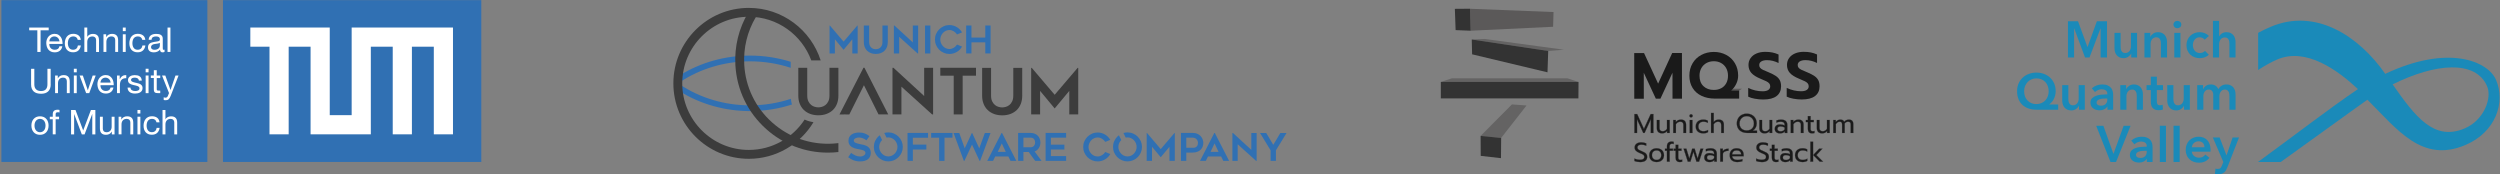 <?xml version="1.0" encoding="UTF-8" standalone="no"?>
<svg
   width="2602.7"
   height="181.4"
   version="1.1"
   viewBox="0 0 688.64 47.995"
   id="svg139"
   sodipodi:docname="mqt-logo-banner-light.svg"
   inkscape:version="1.4 (e7c3feb1, 2024-10-09)"
   xmlns:inkscape="http://www.inkscape.org/namespaces/inkscape"
   xmlns:sodipodi="http://sodipodi.sourceforge.net/DTD/sodipodi-0.dtd"
   xmlns="http://www.w3.org/2000/svg"
   xmlns:svg="http://www.w3.org/2000/svg">
  <rect x="0" y="0" width="688.64" height="47.995" fill="#808080" stroke="none"/>
  <sodipodi:namedview
     id="namedview139"
     pagecolor="#505050"
     bordercolor="#eeeeee"
     borderopacity="1"
     inkscape:showpageshadow="0"
     inkscape:pageopacity="0"
     inkscape:pagecheckerboard="0"
     inkscape:deskcolor="#505050"
     inkscape:zoom="2.1266458"
     inkscape:cx="2309.2703"
     inkscape:cy="106.27064"
     inkscape:window-width="2320"
     inkscape:window-height="1221"
     inkscape:window-x="0"
     inkscape:window-y="25"
     inkscape:window-maximized="0"
     inkscape:current-layer="svg139" />
  <defs
     id="defs2">
    <clipPath
       id="d">
      <path
         transform="translate(-690.12,-252.86)"
         d="M 0,821.859 H 1461.753 V 0 H 0 Z"
         id="path1" />
    </clipPath>
    <clipPath
       id="c">
      <path
         transform="translate(-690.12,-252.86)"
         d="M 0,821.859 H 1461.753 V 0 H 0 Z"
         id="path2" />
    </clipPath>
  </defs>
  <g
     id="g139"
     transform="translate(0,-180.29)">
    <g
       transform="matrix(0.313,0,0,-0.313,543.16,237.361)"
       id="g79">
      <g
         transform="translate(-6.2251e-5,9.4681e-5)"
         fill="#1a8ab9"
         id="g22">
        <path
           transform="translate(84.557,163.65)"
           d="m 0,0 h 8.865 l 8.28,-22.635 H 17.28 L 25.47,0 h 8.91 v -31.86 h -5.625 v 25.605 h -0.09 L 18.99,-31.86 H 15.03 L 5.49,-6.255 H 5.4 V -31.86 H 0 Z"
           id="path3" />
        <path
           d="m 145.4,131.79 h -5.13 v 3.465 h -0.09 c -0.48,-1.08 -1.313,-2.033 -2.498,-2.858 -1.185,-0.824 -2.587,-1.237 -4.207,-1.237 -1.41,0 -2.618,0.248 -3.623,0.742 -1.005,0.495 -1.83,1.148 -2.474,1.958 -0.646,0.81 -1.119,1.74 -1.418,2.79 -0.3,1.05 -0.45,2.13 -0.45,3.24 v 13.5 h 5.4 v -11.97 c 0,-0.63 0.045,-1.29 0.135,-1.98 0.09,-0.691 0.285,-1.313 0.585,-1.867 0.299,-0.556 0.712,-1.013 1.237,-1.373 0.525,-0.36 1.222,-0.54 2.093,-0.54 0.839,0 1.582,0.172 2.227,0.518 0.645,0.344 1.171,0.787 1.575,1.327 0.405,0.54 0.713,1.162 0.923,1.868 0.209,0.704 0.315,1.417 0.315,2.137 v 11.88 h 5.4 z"
           id="path4" />
        <path
           d="m 151.88,153.39 h 5.13 v -3.465 h 0.09 c 0.479,1.08 1.312,2.032 2.497,2.858 1.185,0.824 2.588,1.237 4.208,1.237 1.409,0 2.617,-0.248 3.622,-0.743 1.005,-0.494 1.83,-1.147 2.475,-1.957 0.645,-0.81 1.118,-1.741 1.418,-2.79 0.299,-1.051 0.45,-2.131 0.45,-3.24 v -13.5 h -5.4 v 11.97 c 0,0.63 -0.045,1.29 -0.135,1.98 -0.09,0.69 -0.286,1.312 -0.585,1.867 -0.3,0.555 -0.713,1.013 -1.238,1.373 -0.525,0.36 -1.222,0.54 -2.092,0.54 -0.871,0 -1.62,-0.173 -2.25,-0.518 -0.63,-0.345 -1.148,-0.787 -1.553,-1.327 -0.405,-0.54 -0.713,-1.163 -0.922,-1.868 -0.211,-0.705 -0.315,-1.417 -0.315,-2.137 v -11.88 h -5.4 z"
           id="path5" />
        <path
           d="m 178.16,153.39 h 5.4 v -21.6 h -5.4 z m -0.765,7.335 c 0,0.87 0.322,1.627 0.967,2.272 0.645,0.645 1.463,0.968 2.453,0.968 0.99,0 1.822,-0.308 2.497,-0.923 0.675,-0.615 1.013,-1.387 1.013,-2.317 0,-0.93 -0.338,-1.703 -1.013,-2.317 -0.675,-0.616 -1.507,-0.923 -2.497,-0.923 -0.99,0 -1.808,0.322 -2.453,0.967 -0.645,0.645 -0.967,1.402 -0.967,2.273"
           id="path6" />
        <path
           d="m 204.89,147.4 c -0.42,0.6 -1.05,1.102 -1.89,1.507 -0.84,0.405 -1.695,0.608 -2.565,0.608 -0.989,0 -1.86,-0.203 -2.609,-0.608 -0.751,-0.405 -1.374,-0.938 -1.869,-1.597 -0.495,-0.66 -0.862,-1.403 -1.102,-2.228 -0.24,-0.825 -0.36,-1.658 -0.36,-2.497 0,-0.84 0.127,-1.673 0.382,-2.497 0.255,-0.826 0.638,-1.569 1.148,-2.228 0.51,-0.661 1.148,-1.193 1.913,-1.598 0.765,-0.405 1.657,-0.607 2.678,-0.607 0.838,0 1.679,0.164 2.519,0.495 0.84,0.33 1.515,0.81 2.026,1.44 l 3.375,-3.42 c -0.901,-0.961 -2.048,-1.703 -3.443,-2.228 -1.395,-0.524 -2.903,-0.787 -4.522,-0.787 -1.591,0 -3.099,0.255 -4.523,0.765 -1.426,0.509 -2.671,1.26 -3.735,2.25 -1.066,0.99 -1.906,2.189 -2.521,3.6 -0.615,1.409 -0.922,3.015 -0.922,4.815 0,1.739 0.307,3.315 0.922,4.725 0.615,1.409 1.448,2.61 2.498,3.6 1.05,0.99 2.273,1.755 3.667,2.295 1.396,0.54 2.888,0.81 4.478,0.81 1.59,0 3.128,-0.301 4.613,-0.9 1.485,-0.601 2.661,-1.425 3.532,-2.475 z"
           id="path7" />
        <path
           d="m 56.838,113.37 c -1.53,0 -2.963,-0.286 -4.298,-0.855 -1.335,-0.57 -2.482,-1.35 -3.442,-2.34 -0.961,-0.99 -1.718,-2.176 -2.273,-3.555 -0.555,-1.38 -0.832,-2.88 -0.832,-4.5 0,-1.71 0.262,-3.263 0.787,-4.657 0.525,-1.395 1.26,-2.588 2.205,-3.578 0.945,-0.99 2.077,-1.763 3.398,-2.317 1.32,-0.556 2.774,-0.833 4.365,-0.833 1.559,0 3.007,0.277 4.342,0.833 1.335,0.554 2.482,1.327 3.443,2.317 0.96,0.99 1.71,2.183 2.25,3.578 0.54,1.394 0.81,2.947 0.81,4.657 0,1.62 -0.255,3.12 -0.765,4.5 -0.51,1.379 -1.238,2.565 -2.183,3.555 -0.945,0.99 -2.078,1.77 -3.397,2.34 -1.321,0.569 -2.79,0.855 -4.41,0.855 M 75.963,85.785 H 56.748 c -2.551,0 -4.868,0.367 -6.952,1.102 -2.086,0.735 -3.871,1.8 -5.356,3.195 -1.485,1.395 -2.632,3.105 -3.442,5.131 -0.81,2.025 -1.215,4.326 -1.215,6.907 0,2.43 0.427,4.642 1.282,6.638 0.856,1.994 2.048,3.712 3.578,5.152 1.53,1.44 3.337,2.557 5.422,3.353 2.085,0.794 4.343,1.192 6.773,1.192 2.43,0 4.68,-0.398 6.75,-1.192 2.07,-0.796 3.862,-1.913 5.377,-3.353 1.515,-1.44 2.692,-3.158 3.533,-5.152 0.84,-1.996 1.26,-4.208 1.26,-6.638 0,-1.44 -0.166,-2.76 -0.495,-3.96 -0.331,-1.2 -0.758,-2.288 -1.283,-3.263 -0.525,-0.975 -1.125,-1.83 -1.8,-2.565 -0.675,-0.735 -1.372,-1.357 -2.092,-1.867 v -0.091 h 7.875 z"
           id="path8" />
        <path
           d="m 99.407,85.787 h -5.13 v 3.465 h -0.09 c -0.48,-1.08 -1.313,-2.032 -2.498,-2.858 -1.185,-0.824 -2.587,-1.237 -4.207,-1.237 -1.41,0 -2.618,0.248 -3.623,0.742 -1.005,0.495 -1.83,1.148 -2.474,1.958 -0.646,0.81 -1.119,1.74 -1.418,2.79 -0.3,1.05 -0.45,2.13 -0.45,3.241 v 13.5 h 5.4 V 95.417 c 0,-0.63 0.045,-1.29 0.135,-1.98 0.09,-0.69 0.285,-1.312 0.585,-1.867 0.299,-0.555 0.712,-1.012 1.237,-1.373 0.525,-0.36 1.222,-0.54 2.093,-0.54 0.839,0 1.582,0.173 2.227,0.518 0.645,0.344 1.171,0.787 1.575,1.327 0.405,0.54 0.713,1.163 0.923,1.868 0.209,0.705 0.315,1.417 0.315,2.138 v 11.88 h 5.4 z"
           id="path9" />
        <path
           d="m 119.21,95.643 h -1.215 c -0.87,0 -1.785,-0.038 -2.745,-0.112 -0.96,-0.075 -1.845,-0.241 -2.655,-0.495 -0.81,-0.256 -1.485,-0.616 -2.025,-1.08 -0.54,-0.466 -0.81,-1.103 -0.81,-1.913 0,-0.51 0.113,-0.938 0.337,-1.283 0.225,-0.345 0.518,-0.623 0.878,-0.832 0.36,-0.211 0.765,-0.36 1.215,-0.45 0.45,-0.09 0.9,-0.135 1.35,-0.135 1.86,0 3.27,0.494 4.23,1.485 0.96,0.99 1.44,2.34 1.44,4.05 z m 0.09,-7.11 h -0.135 c -0.54,-0.96 -1.411,-1.748 -2.61,-2.363 -1.2,-0.614 -2.565,-0.923 -4.095,-0.923 -0.871,0 -1.777,0.113 -2.723,0.338 -0.944,0.225 -1.815,0.6 -2.61,1.125 -0.795,0.525 -1.455,1.215 -1.98,2.071 -0.525,0.854 -0.787,1.912 -0.787,3.172 0,1.62 0.457,2.91 1.372,3.87 0.915,0.96 2.093,1.695 3.533,2.205 1.44,0.51 3.037,0.847 4.793,1.012 1.755,0.165 3.471,0.248 5.152,0.248 v 0.54 c 0,1.35 -0.488,2.347 -1.462,2.993 -0.976,0.644 -2.138,0.967 -3.488,0.967 -1.14,0 -2.235,-0.24 -3.285,-0.72 -1.051,-0.48 -1.92,-1.065 -2.61,-1.755 l -2.79,3.285 c 1.23,1.14 2.647,1.995 4.253,2.565 1.604,0.569 3.232,0.855 4.882,0.855 1.919,0 3.502,-0.27 4.748,-0.81 1.244,-0.54 2.227,-1.245 2.947,-2.115 0.72,-0.87 1.222,-1.845 1.508,-2.925 0.284,-1.08 0.427,-2.16 0.427,-3.24 v -13.14 h -5.04 z"
           id="path10" />
        <path
           d="m 130.64,107.39 h 5.13 v -3.465 h 0.09 c 0.479,1.08 1.312,2.032 2.497,2.858 1.185,0.824 2.588,1.237 4.208,1.237 1.409,0 2.617,-0.248 3.622,-0.743 1.005,-0.494 1.83,-1.147 2.475,-1.957 0.645,-0.81 1.118,-1.741 1.418,-2.79 0.299,-1.051 0.45,-2.131 0.45,-3.24 V 85.789 h -5.4 V 97.76 c 0,0.63 -0.045,1.29 -0.135,1.98 -0.09,0.69 -0.286,1.312 -0.585,1.867 -0.3,0.555 -0.713,1.013 -1.238,1.373 -0.525,0.36 -1.222,0.54 -2.092,0.54 -0.871,0 -1.62,-0.173 -2.25,-0.518 -0.63,-0.345 -1.148,-0.787 -1.553,-1.327 -0.405,-0.54 -0.713,-1.163 -0.922,-1.868 -0.211,-0.705 -0.315,-1.417 -0.315,-2.137 V 85.789 h -5.4 z"
           id="path11" />
        <path
           d="m 191.84,85.787 h -5.13 v 3.465 h -0.09 c -0.48,-1.08 -1.313,-2.032 -2.498,-2.858 -1.185,-0.824 -2.587,-1.237 -4.207,-1.237 -1.41,0 -2.618,0.248 -3.623,0.742 -1.005,0.495 -1.83,1.148 -2.474,1.958 -0.646,0.81 -1.119,1.74 -1.418,2.79 -0.3,1.05 -0.45,2.13 -0.45,3.241 v 13.5 h 5.4 V 95.417 c 0,-0.63 0.045,-1.29 0.135,-1.98 0.09,-0.69 0.285,-1.312 0.585,-1.867 0.299,-0.555 0.712,-1.012 1.237,-1.373 0.525,-0.36 1.222,-0.54 2.093,-0.54 0.839,0 1.582,0.173 2.227,0.518 0.645,0.344 1.171,0.787 1.575,1.327 0.405,0.54 0.713,1.163 0.923,1.868 0.209,0.705 0.315,1.417 0.315,2.138 v 11.88 h 5.4 z"
           id="path12" />
        <path
           d="m 224.1,108.02 c 1.409,0 2.617,-0.248 3.622,-0.743 1.005,-0.494 1.83,-1.147 2.476,-1.957 0.644,-0.81 1.117,-1.74 1.417,-2.79 0.299,-1.051 0.45,-2.131 0.45,-3.24 v -13.5 h -5.401 v 11.97 c 0,0.63 -0.044,1.29 -0.134,1.98 -0.09,0.69 -0.285,1.312 -0.585,1.867 -0.3,0.555 -0.713,1.013 -1.238,1.373 -0.525,0.36 -1.222,0.54 -2.092,0.54 -0.84,0 -1.56,-0.18 -2.161,-0.54 -0.6,-0.36 -1.094,-0.825 -1.484,-1.395 -0.391,-0.57 -0.675,-1.208 -0.855,-1.913 -0.18,-0.705 -0.27,-1.402 -0.27,-2.092 V 85.79 h -5.4 v 13.05 c 0,1.35 -0.323,2.467 -0.968,3.352 -0.646,0.885 -1.657,1.328 -3.037,1.328 -0.81,0 -1.516,-0.173 -2.115,-0.518 -0.601,-0.345 -1.088,-0.787 -1.462,-1.327 -0.376,-0.54 -0.66,-1.163 -0.856,-1.867 -0.195,-0.705 -0.292,-1.418 -0.292,-2.138 V 85.79 h -5.4 v 21.6 h 5.13 v -3.465 h 0.09 c 0.24,0.54 0.562,1.05 0.967,1.53 0.406,0.48 0.885,0.915 1.441,1.305 0.554,0.389 1.192,0.698 1.912,0.923 0.72,0.225 1.515,0.337 2.385,0.337 1.679,0 3.075,-0.375 4.185,-1.125 1.11,-0.75 1.964,-1.74 2.565,-2.97 0.719,1.32 1.679,2.332 2.88,3.037 1.2,0.705 2.61,1.058 4.23,1.058"
           id="path13" />
        <path
           d="m 109.4,71.648 h 6.345 l 8.775,-24.525 h 0.18 l 8.865,24.525 h 6.12 l -12.78,-31.86 H 122 Z"
           id="path14" />
        <path
           d="m 153.9,49.643 h -1.215 c -0.87,0 -1.785,-0.038 -2.745,-0.112 -0.96,-0.075 -1.845,-0.242 -2.655,-0.495 -0.81,-0.256 -1.485,-0.616 -2.025,-1.08 -0.54,-0.466 -0.81,-1.103 -0.81,-1.914 0,-0.509 0.113,-0.937 0.337,-1.282 0.225,-0.345 0.518,-0.623 0.878,-0.832 0.36,-0.211 0.765,-0.36 1.215,-0.45 0.45,-0.09 0.9,-0.135 1.35,-0.135 1.86,0 3.27,0.494 4.23,1.485 0.96,0.99 1.44,2.339 1.44,4.049 z m 0.09,-7.11 h -0.135 c -0.54,-0.96 -1.411,-1.748 -2.61,-2.363 -1.2,-0.614 -2.565,-0.923 -4.095,-0.923 -0.871,0 -1.777,0.113 -2.723,0.338 -0.944,0.225 -1.815,0.6 -2.61,1.125 -0.795,0.525 -1.455,1.215 -1.98,2.071 -0.525,0.854 -0.787,1.912 -0.787,3.172 0,1.62 0.457,2.91 1.372,3.87 0.915,0.96 2.093,1.694 3.533,2.205 1.44,0.51 3.037,0.847 4.793,1.012 1.755,0.165 3.471,0.248 5.152,0.248 v 0.54 c 0,1.35 -0.488,2.347 -1.462,2.993 -0.976,0.644 -2.138,0.967 -3.488,0.967 -1.14,0 -2.235,-0.241 -3.285,-0.72 -1.051,-0.481 -1.92,-1.066 -2.61,-1.755 l -2.79,3.285 c 1.23,1.14 2.647,1.994 4.253,2.565 1.604,0.569 3.232,0.855 4.882,0.855 1.919,0 3.502,-0.271 4.748,-0.811 1.244,-0.54 2.227,-1.245 2.947,-2.114 0.72,-0.871 1.222,-1.846 1.508,-2.926 0.284,-1.08 0.427,-2.159 0.427,-3.239 v -13.14 h -5.04 z"
           id="path15" />
        <path
           d="m 204.66,52.747 c 0,0.69 -0.098,1.351 -0.292,1.98 -0.196,0.63 -0.503,1.185 -0.923,1.666 -0.421,0.479 -0.953,0.861 -1.598,1.147 -0.645,0.284 -1.402,0.428 -2.272,0.428 -1.62,0 -2.992,-0.489 -4.117,-1.463 -1.125,-0.976 -1.748,-2.228 -1.868,-3.758 z m 5.4,-2.43 v -0.719 c 0,-0.242 -0.015,-0.481 -0.045,-0.721 H 193.59 c 0.06,-0.78 0.262,-1.492 0.607,-2.137 0.345,-0.645 0.803,-1.2 1.373,-1.665 0.569,-0.466 1.215,-0.833 1.935,-1.102 0.72,-0.271 1.469,-0.406 2.25,-0.406 1.35,0 2.49,0.247 3.42,0.742 0.929,0.496 1.695,1.178 2.295,2.048 l 3.6,-2.88 c -2.131,-2.879 -5.22,-4.32 -9.27,-4.32 -1.68,0 -3.225,0.263 -4.635,0.788 -1.41,0.525 -2.633,1.267 -3.668,2.227 -1.035,0.96 -1.845,2.137 -2.43,3.533 -0.585,1.395 -0.877,2.977 -0.877,4.747 0,1.739 0.292,3.322 0.877,4.748 0.585,1.424 1.387,2.64 2.408,3.645 1.02,1.005 2.228,1.784 3.622,2.34 1.396,0.554 2.903,0.833 4.523,0.833 1.5,0 2.887,-0.249 4.162,-0.744 1.275,-0.494 2.378,-1.23 3.308,-2.204 0.929,-0.975 1.657,-2.19 2.182,-3.645 0.525,-1.455 0.788,-3.157 0.788,-5.108"
           id="path16" />
        <path
           d="m 212.04,61.388 h 5.984 l 6.031,-15.705 h 0.089 l 5.356,15.705 h 5.625 L 224.91,35.153 c -0.391,-0.991 -0.81,-1.868 -1.261,-2.633 -0.449,-0.765 -0.989,-1.409 -1.619,-1.935 -0.631,-0.524 -1.373,-0.923 -2.227,-1.192 -0.856,-0.271 -1.884,-0.405 -3.083,-0.405 -0.451,0 -0.908,0.022 -1.372,0.067 -0.466,0.045 -0.939,0.128 -1.418,0.247 l 0.45,4.681 c 0.36,-0.119 0.712,-0.202 1.057,-0.248 0.345,-0.045 0.667,-0.068 0.968,-0.068 0.57,0 1.049,0.068 1.44,0.203 0.389,0.135 0.719,0.345 0.99,0.63 0.269,0.285 0.51,0.638 0.72,1.058 0.21,0.42 0.434,0.915 0.674,1.484 l 1.081,2.745 z"
           id="path17" />
        <path
           d="m 165.42,39.787 h 5.4 v 31.886 h -5.4 z"
           id="path18" />
        <path
           d="m 177.48,39.787 h 5.4 v 31.886 h -5.4 z"
           id="path19" />
        <path
           d="m 231.61,148.53 c -0.3,1.049 -0.772,1.98 -1.417,2.79 -0.646,0.81 -1.471,1.462 -2.476,1.957 -1.004,0.495 -2.212,0.743 -3.622,0.743 -0.81,0 -1.56,-0.106 -2.25,-0.315 -0.69,-0.211 -1.304,-0.488 -1.844,-0.833 -0.54,-0.345 -1.013,-0.735 -1.418,-1.17 -0.406,-0.435 -0.713,-0.877 -0.923,-1.327 h -0.09 v 13.589 h -5.399 V 131.79 h 5.399 v 11.79 c 0,0.72 0.105,1.424 0.315,2.115 0.209,0.689 0.525,1.312 0.946,1.867 0.419,0.555 0.944,0.997 1.574,1.328 0.63,0.329 1.38,0.495 2.25,0.495 0.87,0 1.567,-0.18 2.093,-0.54 0.524,-0.36 0.929,-0.818 1.215,-1.373 0.285,-0.555 0.472,-1.17 0.562,-1.845 0.09,-0.675 0.135,-1.327 0.135,-1.957 v -11.88 h 5.4 v 13.5 c 0,1.109 -0.15,2.189 -0.45,3.24"
           id="path20" />
        <path
           d="m 168.21,103.07 v 4.32 h -5.4 v 6.255 h -0.007 v 1.224 h -5.306 v -1.923 h 0.003 v -5.556 h -3.78 v -4.32 h 3.78 V 92.99 c 0,-1.05 0.097,-2.032 0.293,-2.947 0.194,-0.916 0.554,-1.726 1.08,-2.431 0.524,-0.705 1.237,-1.26 2.137,-1.664 0.9,-0.405 2.07,-0.608 3.51,-0.608 0.6,0 1.23,0.052 1.89,0.158 0.659,0.105 1.23,0.247 1.71,0.426 l -0.18,4.231 c -0.331,-0.15 -0.705,-0.263 -1.125,-0.338 -0.42,-0.075 -0.81,-0.112 -1.17,-0.112 -1.2,0 -1.973,0.315 -2.317,0.945 -0.346,0.63 -0.518,1.425 -0.518,2.385 v 10.035 z"
           id="path21" />
        <path
           d="m 433.71,69.328 c -26.938,-11.42 -43.366,10.147 -63.392,38.73 37.52,18.72 73.207,21.755 83.164,-1.732 4.333,-10.22 -2.667,-29.747 -19.772,-36.998 m -69.911,48.021 c -23.295,33.317 -61.134,58.228 -100.89,41.375 -3.695,-1.566 -7.357,-3.336 -10.978,-5.286 v -32.723 c 6.081,3.961 11.808,7.155 16.943,9.332 25.277,10.715 52.975,-9.36 70.905,-26.122 C 313.819,86.361 282.053,61.737 251.931,39.89 v -0.101 h 19.94 c 26.705,18.995 53.348,38.58 76.236,54.797 26.425,-26.316 48.097,-56.042 86.224,-39.879 26.773,11.35 35.399,37.466 27.038,57.19 -7.104,16.757 -42.273,31.56 -97.573,5.452"
           id="path22" />
      </g>
      <rect
         class="st0"
         transform="scale(1,-1)"
         x="-1539.1"
         y="-182.21"
         width="227.34"
         height="142.39"
         fill="#3070b3"
         stroke-width="0.241"
         id="rect22" />
      <rect
         class="st0"
         transform="scale(1,-1)"
         x="-1734.1"
         y="-182.21"
         width="181.25"
         height="142.39"
         fill="#3070b3"
         stroke-width="0.241"
         id="rect23" />
      <polygon
         class="st1"
         transform="matrix(0.241,0,0,-0.241,-1734.1,182.21)"
         points="1349,490 1349,170 1429,170 1429,490 1499,490 1499,170 1579,170 1579,490 1649,490 1649,100 1279,100 1279,420 1199,420 1199,100 909,100 909,170 979,170 979,490 1049,490 1049,170 1129,170 1129,490 "
         fill="#ffffff"
         id="polygon23" />
      <path
         class="st1"
         d="m -1702.5,155.67 h -7.144 v 2.413 h 17.159 V 155.67 h -7.144 v -19.066 h -2.848 v 19.066 z"
         fill="#ffffff"
         stroke-width="0.241"
         id="path23" />
      <path
         class="st1"
         d="m -1680.5,141.55 c -0.338,-1.714 -1.086,-3.041 -2.269,-3.934 -1.158,-0.893 -2.631,-1.351 -4.392,-1.351 -1.255,0 -2.317,0.217 -3.234,0.627 -0.917,0.41 -1.689,0.965 -2.293,1.689 -0.627,0.724 -1.086,1.593 -1.4,2.582 -0.314,1.014 -0.483,2.1 -0.531,3.282 0,1.158 0.169,2.244 0.531,3.234 0.362,0.989 0.869,1.858 1.52,2.582 0.652,0.724 1.424,1.279 2.317,1.689 0.893,0.41 1.858,0.603 2.92,0.603 1.376,0 2.534,-0.29 3.451,-0.869 0.917,-0.579 1.641,-1.303 2.196,-2.172 0.555,-0.893 0.941,-1.834 1.134,-2.896 0.217,-1.038 0.29,-2.027 0.266,-2.969 h -11.633 c -0.024,-0.676 0.048,-1.327 0.241,-1.931 0.169,-0.603 0.483,-1.158 0.869,-1.617 0.41,-0.483 0.917,-0.845 1.545,-1.134 0.627,-0.29 1.351,-0.41 2.196,-0.41 1.062,0 1.955,0.241 2.655,0.748 0.7,0.507 1.158,1.255 1.376,2.293 h 2.534 z m -2.51,4.32 c -0.048,0.603 -0.169,1.183 -0.41,1.714 -0.241,0.531 -0.531,1.014 -0.941,1.4 -0.386,0.386 -0.869,0.7 -1.4,0.941 -0.531,0.241 -1.134,0.338 -1.738,0.338 -0.652,0 -1.255,-0.121 -1.786,-0.338 -0.531,-0.241 -0.99,-0.555 -1.376,-0.941 -0.386,-0.41 -0.676,-0.869 -0.893,-1.4 -0.217,-0.531 -0.362,-1.086 -0.386,-1.689 h 8.93 z"
         fill="#ffffff"
         stroke-width="0.241"
         id="path24" />
      <path
         class="st1"
         d="m -1666.9,147.17 c -0.193,0.989 -0.627,1.738 -1.279,2.293 -0.652,0.531 -1.496,0.821 -2.582,0.821 -0.917,0 -1.689,-0.169 -2.317,-0.507 -0.627,-0.338 -1.11,-0.796 -1.496,-1.351 -0.362,-0.555 -0.627,-1.207 -0.796,-1.931 -0.169,-0.724 -0.241,-1.496 -0.241,-2.269 0,-0.724 0.097,-1.424 0.266,-2.1 0.169,-0.676 0.434,-1.279 0.796,-1.81 0.362,-0.531 0.821,-0.965 1.4,-1.279 0.579,-0.314 1.279,-0.483 2.1,-0.483 1.231,0 2.22,0.338 2.944,1.014 0.724,0.676 1.158,1.593 1.327,2.775 h 2.606 c -0.29,-1.907 -1.014,-3.379 -2.172,-4.441 -1.159,-1.062 -2.727,-1.593 -4.682,-1.593 -1.183,0 -2.22,0.193 -3.137,0.579 -0.917,0.386 -1.665,0.941 -2.293,1.641 -0.603,0.7 -1.062,1.545 -1.376,2.51 -0.314,0.965 -0.459,2.027 -0.459,3.21 0,1.158 0.145,2.244 0.459,3.258 0.29,1.014 0.748,1.882 1.376,2.655 0.603,0.748 1.376,1.351 2.293,1.762 0.917,0.434 1.979,0.652 3.234,0.652 0.893,0 1.714,-0.097 2.486,-0.314 0.772,-0.217 1.448,-0.531 2.051,-0.965 0.603,-0.434 1.086,-0.989 1.448,-1.665 0.362,-0.676 0.603,-1.472 0.7,-2.389 h -2.655 z"
         fill="#ffffff"
         stroke-width="0.241"
         id="path25" />
      <path
         class="st1"
         d="m -1661.1,158.08 h 2.558 v -8.206 h 0.048 c 0.193,0.459 0.483,0.869 0.869,1.207 0.362,0.338 0.772,0.627 1.207,0.821 0.434,0.217 0.917,0.362 1.4,0.459 0.483,0.097 0.965,0.145 1.424,0.145 1.014,0 1.883,-0.145 2.558,-0.41 0.676,-0.29 1.231,-0.676 1.665,-1.183 0.41,-0.507 0.724,-1.086 0.893,-1.786 0.169,-0.7 0.266,-1.448 0.266,-2.293 v -10.233 h -2.558 v 10.522 c 0,0.965 -0.29,1.714 -0.845,2.293 -0.555,0.555 -1.327,0.845 -2.317,0.845 -0.772,0 -1.448,-0.121 -2.027,-0.362 -0.579,-0.241 -1.038,-0.579 -1.424,-1.014 -0.386,-0.434 -0.676,-0.965 -0.869,-1.545 -0.193,-0.603 -0.29,-1.231 -0.29,-1.931 v -8.785 h -2.558 z"
         fill="#ffffff"
         stroke-width="0.241"
         id="path26" />
      <path
         class="st1"
         d="m -1644.3,152.17 h 2.413 v -2.462 h 0.048 c 0.531,0.965 1.231,1.665 2.1,2.124 0.845,0.459 1.834,0.7 2.969,0.7 1.014,0 1.882,-0.145 2.558,-0.41 0.676,-0.29 1.231,-0.676 1.665,-1.183 0.41,-0.507 0.724,-1.086 0.893,-1.786 0.169,-0.7 0.265,-1.448 0.265,-2.293 v -10.233 h -2.558 v 10.522 c 0,0.965 -0.29,1.714 -0.845,2.293 -0.555,0.555 -1.327,0.845 -2.317,0.845 -0.772,0 -1.448,-0.121 -2.027,-0.362 -0.579,-0.241 -1.038,-0.579 -1.424,-1.014 -0.386,-0.434 -0.676,-0.965 -0.869,-1.545 -0.193,-0.603 -0.29,-1.231 -0.29,-1.931 v -8.785 h -2.558 v 15.518 z"
         fill="#ffffff"
         stroke-width="0.241"
         id="path27" />
      <path
         class="st1"
         d="m -1624.7,154.94 h -2.558 v 3.137 h 2.558 z m -2.558,-2.775 h 2.558 v -15.542 h -2.558 z"
         fill="#ffffff"
         stroke-width="0.241"
         id="path28" />
      <path
         class="st1"
         d="m -1610.1,147.17 c -0.193,0.989 -0.627,1.738 -1.279,2.293 -0.652,0.531 -1.496,0.821 -2.582,0.821 -0.917,0 -1.689,-0.169 -2.317,-0.507 -0.627,-0.338 -1.11,-0.796 -1.496,-1.351 -0.362,-0.555 -0.627,-1.207 -0.796,-1.931 -0.169,-0.724 -0.241,-1.496 -0.241,-2.269 0,-0.724 0.097,-1.424 0.265,-2.1 0.169,-0.676 0.434,-1.279 0.796,-1.81 0.362,-0.531 0.821,-0.965 1.4,-1.279 0.579,-0.314 1.279,-0.483 2.1,-0.483 1.231,0 2.22,0.338 2.944,1.014 0.724,0.676 1.158,1.593 1.327,2.775 h 2.606 c -0.29,-1.907 -1.014,-3.379 -2.172,-4.441 -1.159,-1.062 -2.727,-1.593 -4.682,-1.593 -1.183,0 -2.22,0.193 -3.137,0.579 -0.917,0.386 -1.665,0.941 -2.293,1.641 -0.603,0.7 -1.062,1.545 -1.376,2.51 -0.314,0.965 -0.459,2.027 -0.459,3.21 0,1.158 0.145,2.244 0.459,3.258 0.29,1.014 0.748,1.882 1.376,2.655 0.603,0.748 1.376,1.351 2.293,1.762 0.917,0.434 1.979,0.652 3.234,0.652 0.893,0 1.714,-0.097 2.486,-0.314 0.772,-0.217 1.448,-0.531 2.051,-0.965 0.603,-0.434 1.086,-0.989 1.448,-1.665 0.362,-0.676 0.603,-1.472 0.7,-2.389 h -2.655 z"
         fill="#ffffff"
         stroke-width="0.241"
         id="path29" />
      <path
         class="st1"
         d="m -1590.5,136.67 c -0.459,-0.29 -1.062,-0.41 -1.834,-0.41 -0.652,0 -1.183,0.193 -1.569,0.579 -0.386,0.386 -0.579,0.989 -0.579,1.834 -0.7,-0.845 -1.52,-1.448 -2.462,-1.834 -0.941,-0.386 -1.931,-0.579 -3.017,-0.579 -0.7,0 -1.376,0.072 -2.003,0.241 -0.627,0.169 -1.183,0.41 -1.641,0.772 -0.459,0.362 -0.821,0.796 -1.086,1.351 -0.266,0.555 -0.41,1.207 -0.41,2.003 0,0.893 0.145,1.593 0.459,2.172 0.29,0.555 0.7,1.014 1.183,1.351 0.483,0.338 1.062,0.603 1.689,0.796 0.627,0.193 1.279,0.338 1.931,0.459 0.7,0.145 1.376,0.241 2.003,0.314 0.627,0.072 1.183,0.169 1.665,0.29 0.483,0.121 0.869,0.314 1.134,0.579 0.29,0.241 0.41,0.627 0.41,1.086 0,0.555 -0.097,1.014 -0.314,1.351 -0.217,0.338 -0.483,0.603 -0.821,0.772 -0.338,0.169 -0.7,0.29 -1.11,0.362 -0.41,0.048 -0.821,0.097 -1.207,0.097 -1.086,0 -1.979,-0.217 -2.703,-0.627 -0.724,-0.41 -1.11,-1.183 -1.183,-2.341 h -2.558 c 0.048,0.965 0.241,1.786 0.603,2.438 0.362,0.652 0.845,1.207 1.448,1.617 0.603,0.41 1.303,0.7 2.075,0.893 0.772,0.169 1.593,0.265 2.462,0.265 0.7,0 1.4,-0.048 2.1,-0.145 0.7,-0.097 1.327,-0.314 1.882,-0.627 0.555,-0.314 1.014,-0.748 1.352,-1.303 0.338,-0.555 0.507,-1.303 0.507,-2.196 v -7.988 c 0,-0.603 0.024,-1.038 0.097,-1.327 0.072,-0.29 0.314,-0.41 0.7,-0.41 0.241,0 0.507,0.048 0.772,0.145 v -1.979 z m -4.151,7.964 c -0.241,-0.169 -0.531,-0.314 -0.893,-0.41 -0.362,-0.097 -0.748,-0.193 -1.134,-0.265 -0.41,-0.072 -0.821,-0.121 -1.279,-0.169 -0.459,-0.048 -0.893,-0.121 -1.303,-0.193 -0.41,-0.072 -0.821,-0.169 -1.207,-0.29 -0.386,-0.121 -0.7,-0.29 -0.99,-0.507 -0.29,-0.217 -0.507,-0.483 -0.676,-0.796 -0.169,-0.314 -0.266,-0.724 -0.266,-1.207 0,-0.41 0.097,-0.772 0.266,-1.062 0.169,-0.29 0.386,-0.531 0.652,-0.7 0.266,-0.169 0.579,-0.314 0.941,-0.386 0.362,-0.072 0.748,-0.121 1.134,-0.121 0.845,0 1.569,0.121 2.172,0.338 0.603,0.241 1.086,0.531 1.472,0.869 0.386,0.362 0.652,0.724 0.845,1.134 0.169,0.41 0.266,0.796 0.266,1.158 z"
         fill="#ffffff"
         stroke-width="0.241"
         id="path30" />
      <path
         class="st1"
         d="m -1587.9,158.08 h 2.558 v -21.455 h -2.558 z"
         fill="#ffffff"
         stroke-width="0.241"
         id="path31" />
      <path
         class="st1"
         d="m -1690.7,108.1 c 0,-2.727 -0.748,-4.779 -2.22,-6.178 -1.472,-1.4 -3.548,-2.1 -6.226,-2.1 -1.376,0 -2.631,0.169 -3.717,0.483 -1.086,0.314 -2.003,0.821 -2.775,1.496 -0.748,0.676 -1.327,1.545 -1.738,2.582 -0.41,1.038 -0.603,2.269 -0.603,3.692 v 13.708 h 2.848 v -13.708 c 0,-1.907 0.507,-3.355 1.544,-4.368 1.038,-1.014 2.51,-1.496 4.392,-1.496 1.834,0 3.21,0.507 4.175,1.496 0.941,1.014 1.424,2.462 1.424,4.368 v 13.708 h 2.848 v -13.684 z"
         fill="#ffffff"
         stroke-width="0.241"
         id="path32" />
      <path
         class="st1"
         d="m -1686.9,115.89 h 2.413 v -2.462 h 0.072 c 0.531,0.965 1.231,1.665 2.1,2.124 0.845,0.459 1.834,0.7 2.969,0.7 1.014,0 1.883,-0.145 2.558,-0.41 0.676,-0.29 1.231,-0.676 1.665,-1.183 0.41,-0.507 0.724,-1.086 0.893,-1.786 0.169,-0.7 0.266,-1.448 0.266,-2.293 v -10.233 h -2.558 v 10.522 c 0,0.965 -0.29,1.714 -0.845,2.293 -0.555,0.555 -1.327,0.845 -2.317,0.845 -0.772,0 -1.448,-0.121 -2.027,-0.362 -0.579,-0.241 -1.038,-0.579 -1.424,-1.014 -0.386,-0.434 -0.676,-0.965 -0.869,-1.545 -0.193,-0.603 -0.29,-1.231 -0.29,-1.931 v -8.785 h -2.558 v 15.518 z"
         fill="#ffffff"
         stroke-width="0.241"
         id="path33" />
      <path
         class="st1"
         d="m -1667.8,118.69 h -2.558 v 3.137 h 2.558 z m -2.558,-2.8 h 2.558 v -15.542 h -2.558 z"
         fill="#ffffff"
         stroke-width="0.241"
         id="path34" />
      <path
         class="st1"
         d="m -1656.8,100.35 h -2.727 l -5.768,15.542 h 2.848 l 4.368,-12.96 h 0.048 l 4.248,12.96 h 2.679 z"
         fill="#ffffff"
         stroke-width="0.241"
         id="path35" />
      <path
         class="st1"
         d="m -1635.5,105.28 c -0.338,-1.714 -1.086,-3.041 -2.269,-3.934 -1.158,-0.893 -2.631,-1.351 -4.392,-1.351 -1.255,0 -2.317,0.217 -3.234,0.627 -0.917,0.41 -1.689,0.965 -2.293,1.689 -0.627,0.724 -1.086,1.593 -1.4,2.582 -0.314,1.014 -0.483,2.1 -0.531,3.282 0,1.158 0.169,2.244 0.531,3.234 0.362,0.989 0.869,1.858 1.52,2.582 0.652,0.724 1.424,1.279 2.317,1.689 0.893,0.41 1.858,0.603 2.92,0.603 1.376,0 2.534,-0.29 3.451,-0.869 0.917,-0.579 1.641,-1.303 2.196,-2.172 0.555,-0.893 0.941,-1.834 1.134,-2.896 0.217,-1.038 0.29,-2.027 0.266,-2.969 h -11.632 c -0.024,-0.676 0.048,-1.327 0.241,-1.931 0.169,-0.603 0.483,-1.158 0.869,-1.617 0.41,-0.483 0.917,-0.845 1.544,-1.134 0.627,-0.29 1.351,-0.41 2.196,-0.41 1.062,0 1.955,0.241 2.655,0.748 0.7,0.507 1.158,1.255 1.376,2.293 h 2.534 z m -2.51,4.32 c -0.048,0.603 -0.169,1.183 -0.41,1.714 -0.241,0.531 -0.531,1.014 -0.941,1.4 -0.386,0.386 -0.869,0.7 -1.4,0.941 -0.531,0.241 -1.134,0.338 -1.738,0.338 -0.652,0 -1.255,-0.121 -1.786,-0.338 -0.531,-0.241 -0.99,-0.555 -1.376,-0.941 -0.386,-0.41 -0.676,-0.869 -0.893,-1.4 -0.217,-0.531 -0.362,-1.086 -0.386,-1.689 h 8.93 z"
         fill="#ffffff"
         stroke-width="0.241"
         id="path36" />
      <path
         class="st1"
         d="m -1632.4,115.89 h 2.413 v -3.282 h 0.048 c 0.627,1.255 1.376,2.196 2.293,2.8 0.893,0.603 2.051,0.893 3.427,0.845 v -2.703 c -1.014,0 -1.882,-0.145 -2.607,-0.41 -0.724,-0.29 -1.303,-0.7 -1.738,-1.231 -0.434,-0.531 -0.772,-1.207 -0.965,-1.979 -0.193,-0.772 -0.29,-1.665 -0.29,-2.655 v -6.926 h -2.558 v 15.542 z"
         fill="#ffffff"
         stroke-width="0.241"
         id="path37" />
      <path
         class="st1"
         d="m -1620.5,105.25 c 0.024,-0.579 0.145,-1.062 0.386,-1.448 0.241,-0.386 0.555,-0.676 0.941,-0.917 0.386,-0.241 0.821,-0.386 1.327,-0.507 0.483,-0.097 0.99,-0.145 1.52,-0.145 0.41,0 0.821,0.024 1.255,0.097 0.434,0.048 0.845,0.169 1.207,0.338 0.362,0.169 0.676,0.386 0.917,0.7 0.241,0.314 0.362,0.7 0.362,1.183 0,0.507 -0.145,0.917 -0.434,1.207 -0.29,0.314 -0.676,0.555 -1.134,0.772 -0.483,0.193 -1.014,0.362 -1.617,0.507 -0.603,0.121 -1.231,0.265 -1.882,0.41 -0.652,0.145 -1.255,0.314 -1.858,0.507 -0.603,0.193 -1.134,0.459 -1.617,0.772 -0.483,0.314 -0.869,0.724 -1.158,1.231 -0.29,0.507 -0.434,1.11 -0.434,1.858 0,0.772 0.169,1.448 0.531,2.003 0.362,0.555 0.796,1.014 1.351,1.376 0.555,0.362 1.183,0.603 1.858,0.772 0.7,0.169 1.376,0.265 2.051,0.265 0.869,0 1.665,-0.072 2.413,-0.217 0.748,-0.145 1.424,-0.41 1.979,-0.772 0.579,-0.362 1.038,-0.869 1.376,-1.496 0.338,-0.627 0.531,-1.424 0.603,-2.365 h -2.558 c -0.048,0.507 -0.169,0.917 -0.41,1.255 -0.241,0.338 -0.507,0.603 -0.845,0.796 -0.338,0.193 -0.7,0.338 -1.11,0.434 -0.41,0.097 -0.821,0.145 -1.255,0.145 -0.386,0 -0.772,-0.024 -1.159,-0.097 -0.386,-0.072 -0.748,-0.169 -1.062,-0.314 -0.314,-0.145 -0.579,-0.362 -0.772,-0.627 -0.193,-0.265 -0.29,-0.579 -0.29,-0.965 0,-0.459 0.145,-0.845 0.459,-1.11 0.314,-0.29 0.7,-0.531 1.183,-0.7 0.483,-0.193 1.014,-0.362 1.617,-0.483 0.603,-0.121 1.207,-0.265 1.81,-0.41 0.652,-0.145 1.279,-0.314 1.882,-0.507 0.603,-0.193 1.158,-0.459 1.617,-0.796 0.483,-0.338 0.845,-0.748 1.134,-1.255 0.29,-0.507 0.434,-1.11 0.434,-1.858 0,-0.917 -0.193,-1.689 -0.579,-2.317 -0.386,-0.627 -0.893,-1.134 -1.545,-1.52 -0.627,-0.386 -1.351,-0.652 -2.124,-0.821 -0.796,-0.169 -1.569,-0.241 -2.365,-0.241 -0.893,0 -1.714,0.097 -2.486,0.29 -0.772,0.193 -1.448,0.483 -2.051,0.893 -0.603,0.41 -1.086,0.941 -1.448,1.617 -0.362,0.676 -0.555,1.496 -0.603,2.462 z"
         fill="#ffffff"
         stroke-width="0.241"
         id="path38" />
      <path
         class="st1"
         d="m -1604.6,118.69 h -2.558 v 3.137 h 2.558 z m -2.558,-2.8 h 2.558 v -15.542 h -2.558 z"
         fill="#ffffff"
         stroke-width="0.241"
         id="path39" />
      <path
         class="st1"
         d="m -1597.4,115.89 h 3.089 v -2.244 h -3.089 v -9.654 c 0,-0.29 0.024,-0.531 0.072,-0.724 0.048,-0.169 0.145,-0.314 0.29,-0.41 0.145,-0.097 0.338,-0.169 0.579,-0.193 0.241,-0.024 0.579,-0.048 0.965,-0.048 h 1.183 v -2.244 h -1.955 c -0.652,0 -1.231,0.048 -1.689,0.145 -0.483,0.097 -0.845,0.265 -1.134,0.507 -0.29,0.241 -0.507,0.579 -0.652,1.014 -0.145,0.434 -0.217,1.014 -0.217,1.738 v 9.895 h -2.655 v 2.244 h 2.655 v 4.658 h 2.558 z"
         fill="#ffffff"
         stroke-width="0.241"
         id="path40" />
      <path
         class="st1"
         d="m -1585,98.276 c -0.29,-0.772 -0.603,-1.4 -0.893,-1.931 -0.29,-0.531 -0.603,-0.941 -0.941,-1.279 -0.338,-0.338 -0.724,-0.579 -1.183,-0.724 -0.434,-0.145 -0.941,-0.217 -1.496,-0.217 -0.29,0 -0.603,0.024 -0.893,0.048 -0.29,0.048 -0.603,0.121 -0.869,0.217 v 2.341 c 0.241,-0.072 0.483,-0.169 0.748,-0.241 0.241,-0.072 0.507,-0.121 0.772,-0.121 0.531,0 0.941,0.121 1.255,0.362 0.314,0.241 0.603,0.603 0.845,1.062 l 1.062,2.655 -6.154,15.446 h 2.896 l 4.537,-12.719 h 0.048 l 4.368,12.719 h 2.703 z"
         fill="#ffffff"
         stroke-width="0.241"
         id="path41" />
      <path
         class="st1"
         d="m -1707.7,71.826 c 0,1.134 0.169,2.22 0.483,3.21 0.314,0.989 0.796,1.858 1.448,2.582 0.652,0.724 1.424,1.303 2.365,1.738 0.941,0.41 2.027,0.627 3.258,0.627 1.231,0 2.293,-0.217 3.258,-0.627 0.941,-0.41 1.738,-0.989 2.365,-1.738 0.652,-0.724 1.134,-1.593 1.448,-2.582 0.314,-0.989 0.483,-2.051 0.483,-3.21 0,-1.134 -0.169,-2.196 -0.483,-3.186 -0.314,-0.989 -0.796,-1.834 -1.448,-2.582 -0.652,-0.724 -1.424,-1.303 -2.365,-1.738 -0.941,-0.41 -2.027,-0.627 -3.258,-0.627 -1.231,0 -2.341,0.217 -3.258,0.627 -0.941,0.41 -1.714,0.989 -2.365,1.738 -0.652,0.724 -1.134,1.593 -1.448,2.582 -0.314,0.989 -0.483,2.051 -0.483,3.186 z m 2.727,0 c 0,-0.941 0.121,-1.786 0.386,-2.51 0.241,-0.724 0.603,-1.351 1.038,-1.834 0.434,-0.483 0.965,-0.869 1.545,-1.134 0.579,-0.265 1.207,-0.386 1.882,-0.386 0.652,0 1.279,0.121 1.883,0.386 0.579,0.265 1.11,0.627 1.544,1.134 0.434,0.483 0.796,1.11 1.038,1.834 0.241,0.724 0.386,1.569 0.386,2.51 0,0.941 -0.121,1.786 -0.386,2.51 -0.241,0.724 -0.603,1.351 -1.038,1.858 -0.434,0.507 -0.965,0.893 -1.544,1.134 -0.603,0.265 -1.207,0.386 -1.883,0.386 -0.652,0 -1.279,-0.121 -1.882,-0.386 -0.603,-0.265 -1.11,-0.652 -1.545,-1.134 -0.434,-0.507 -0.796,-1.11 -1.038,-1.858 -0.266,-0.724 -0.386,-1.569 -0.386,-2.51 z"
         fill="#ffffff"
         stroke-width="0.241"
         id="path42" />
      <path
         class="st1"
         d="m -1688.9,77.376 h -2.607 v 2.244 h 2.607 v 2.317 c 0,1.255 0.362,2.22 1.086,2.872 0.724,0.652 1.81,0.965 3.21,0.965 0.241,0 0.507,-0.024 0.821,-0.048 0.314,-0.048 0.579,-0.097 0.821,-0.169 v -2.22 c -0.217,0.072 -0.459,0.145 -0.724,0.169 -0.266,0.024 -0.507,0.048 -0.724,0.048 -0.627,0 -1.11,-0.121 -1.448,-0.362 -0.338,-0.241 -0.507,-0.7 -0.507,-1.376 v -2.172 h 3.017 v -2.244 h -3.017 v -13.298 h -2.558 v 13.274 z"
         fill="#ffffff"
         stroke-width="0.241"
         id="path43" />
      <path
         class="st1"
         d="m -1672.8,85.534 h 3.91 l 6.758,-18.028 6.806,18.028 h 3.91 V 64.079 h -2.703 v 17.859 h -0.072 l -6.709,-17.859 h -2.438 l -6.709,17.859 h -0.048 V 64.079 h -2.703 z"
         fill="#ffffff"
         stroke-width="0.241"
         id="path44" />
      <path
         class="st1"
         d="m -1634.5,64.079 h -2.413 v 2.462 h -0.048 c -0.531,-0.965 -1.231,-1.665 -2.1,-2.124 -0.845,-0.459 -1.834,-0.7 -2.969,-0.7 -1.014,0 -1.883,0.145 -2.558,0.41 -0.676,0.29 -1.231,0.676 -1.665,1.183 -0.41,0.507 -0.724,1.086 -0.893,1.786 -0.169,0.7 -0.266,1.448 -0.266,2.293 v 10.233 h 2.558 v -10.522 c 0,-0.965 0.29,-1.714 0.845,-2.293 0.555,-0.555 1.327,-0.845 2.317,-0.845 0.772,0 1.448,0.121 2.027,0.362 0.579,0.241 1.038,0.579 1.424,1.014 0.386,0.434 0.676,0.965 0.869,1.545 0.193,0.579 0.29,1.231 0.29,1.931 v 8.785 h 2.558 v -15.518 z"
         fill="#ffffff"
         stroke-width="0.241"
         id="path45" />
      <path
         class="st1"
         d="m -1631,79.621 h 2.413 v -2.462 h 0.072 c 0.531,0.965 1.231,1.665 2.1,2.124 0.845,0.459 1.834,0.7 2.968,0.7 1.014,0 1.883,-0.145 2.558,-0.41 0.676,-0.29 1.231,-0.676 1.665,-1.183 0.41,-0.507 0.724,-1.086 0.893,-1.786 0.169,-0.7 0.266,-1.448 0.266,-2.293 v -10.233 h -2.558 v 10.522 c 0,0.965 -0.29,1.714 -0.845,2.293 -0.555,0.555 -1.327,0.845 -2.317,0.845 -0.772,0 -1.448,-0.121 -2.027,-0.362 -0.579,-0.241 -1.038,-0.579 -1.424,-1.014 -0.386,-0.434 -0.676,-0.965 -0.869,-1.545 -0.193,-0.603 -0.29,-1.231 -0.29,-1.931 v -8.785 h -2.558 v 15.518 z"
         fill="#ffffff"
         stroke-width="0.241"
         id="path46" />
      <path
         class="st1"
         d="m -1611.8,82.42 h -2.558 v 3.137 h 2.558 z m -2.558,-2.8 h 2.558 v -15.542 h -2.558 z"
         fill="#ffffff"
         stroke-width="0.241"
         id="path47" />
      <path
         class="st1"
         d="m -1597.6,74.625 c -0.193,0.989 -0.627,1.738 -1.279,2.293 -0.652,0.531 -1.496,0.821 -2.582,0.821 -0.917,0 -1.689,-0.169 -2.317,-0.507 -0.627,-0.338 -1.11,-0.796 -1.496,-1.351 -0.362,-0.555 -0.627,-1.207 -0.796,-1.931 -0.169,-0.724 -0.241,-1.496 -0.241,-2.269 0,-0.724 0.097,-1.424 0.266,-2.1 0.169,-0.676 0.434,-1.279 0.796,-1.81 0.362,-0.531 0.821,-0.965 1.4,-1.279 0.579,-0.314 1.279,-0.483 2.1,-0.483 1.231,0 2.22,0.338 2.944,1.014 0.724,0.676 1.159,1.593 1.327,2.775 h 2.607 c -0.29,-1.907 -1.014,-3.379 -2.172,-4.441 -1.158,-1.062 -2.727,-1.593 -4.682,-1.593 -1.183,0 -2.22,0.193 -3.138,0.579 -0.917,0.386 -1.665,0.941 -2.293,1.641 -0.603,0.7 -1.062,1.545 -1.376,2.51 -0.314,0.965 -0.459,2.027 -0.459,3.21 0,1.158 0.145,2.244 0.459,3.258 0.29,1.014 0.748,1.882 1.376,2.655 0.603,0.748 1.376,1.351 2.293,1.762 0.917,0.434 1.979,0.652 3.234,0.652 0.893,0 1.714,-0.097 2.486,-0.314 0.772,-0.217 1.448,-0.531 2.051,-0.965 0.603,-0.434 1.086,-0.989 1.448,-1.665 0.362,-0.676 0.603,-1.472 0.7,-2.389 h -2.655 z"
         fill="#ffffff"
         stroke-width="0.241"
         id="path48" />
      <path
         class="st1"
         d="m -1592.3,85.534 h 2.558 v -8.206 h 0.048 c 0.193,0.459 0.483,0.869 0.869,1.207 0.362,0.338 0.772,0.627 1.207,0.821 0.434,0.217 0.917,0.362 1.4,0.459 0.483,0.097 0.965,0.145 1.424,0.145 1.014,0 1.882,-0.145 2.558,-0.41 0.676,-0.29 1.231,-0.676 1.665,-1.183 0.41,-0.507 0.724,-1.086 0.893,-1.786 0.169,-0.7 0.265,-1.448 0.265,-2.293 v -10.233 h -2.558 v 10.522 c 0,0.965 -0.29,1.714 -0.845,2.293 -0.555,0.555 -1.327,0.845 -2.317,0.845 -0.772,0 -1.448,-0.121 -2.027,-0.362 -0.579,-0.241 -1.038,-0.579 -1.424,-1.014 -0.386,-0.434 -0.676,-0.965 -0.869,-1.545 -0.193,-0.603 -0.29,-1.231 -0.29,-1.931 v -8.785 h -2.558 z"
         fill="#ffffff"
         stroke-width="0.241"
         id="path49" />
      <g
         transform="matrix(0.781,0,0,-0.781,-1152,179.29)"
         id="g57">
        <path
           class="st0"
           d="m 144.09,65.729 c -14.6,-4.58 -30.08,-6.99 -45.79,-6.99 -28.22,0 -55.73,7.74 -78.7,21.97 v 7.72 c 22.6,-15 50.25,-23.22 78.7,-23.22 15.74,0 31.25,2.52 45.79,7.3 z"
           fill="#3070b3"
           id="path50" />
        <path
           class="st0"
           d="m 144.27,107.45 c -14.59,4.82 -30.15,7.36 -45.96,7.36 -28.45,0 -56.1,-8.21 -78.7,-23.22 v 7.72 c 22.96,14.23 50.47,21.97 78.7,21.97 16.21,0 32.17,-2.56 47.18,-7.43 -0.61,-2.01 -1.01,-4.15 -1.22,-6.4 z"
           fill="#3070b3"
           id="path51" />
        <path
           class="st1"
           d="m 175.23,126 c -3.41,0 -6.5,-0.53 -9.28,-1.58 -2.78,-1.05 -5.16,-2.54 -7.12,-4.46 -1.97,-1.92 -3.49,-4.24 -4.57,-6.98 -1.08,-2.73 -1.62,-5.78 -1.62,-9.14 V 72.47 h 10.07 v 31.32 c 0,2.63 0.43,4.81 1.3,6.54 0.86,1.72 1.93,3.09 3.2,4.09 1.27,1.01 2.64,1.7 4.1,2.08 1.46,0.38 2.77,0.58 3.92,0.58 1.15,0 2.46,-0.19 3.92,-0.58 1.46,-0.38 2.83,-1.08 4.1,-2.08 1.27,-1 2.34,-2.37 3.2,-4.09 0.86,-1.72 1.3,-3.9 1.3,-6.54 V 72.47 h 10.07 v 31.37 c 0,3.36 -0.53,6.4 -1.58,9.14 -1.05,2.73 -2.57,5.06 -4.53,6.98 -1.97,1.92 -4.34,3.41 -7.12,4.46 -2.79,1.05 -5.9,1.58 -9.36,1.58 z"
           fill="#3c3c3c"
           id="path52" />
        <path
           class="st1"
           d="m 382.37,126.07 c -3.41,0 -6.5,-0.53 -9.28,-1.58 -2.78,-1.05 -5.16,-2.54 -7.12,-4.46 -1.97,-1.92 -3.49,-4.25 -4.57,-6.98 -1.08,-2.73 -1.62,-5.78 -1.62,-9.14 V 72.54 h 10.07 v 31.32 c 0,2.63 0.43,4.81 1.3,6.54 0.86,1.72 1.93,3.09 3.2,4.09 1.27,1.01 2.64,1.7 4.1,2.08 1.46,0.38 2.77,0.57 3.92,0.57 1.15,0 2.46,-0.19 3.92,-0.57 1.46,-0.38 2.83,-1.08 4.1,-2.08 1.27,-1.01 2.34,-2.37 3.2,-4.09 0.86,-1.72 1.3,-3.9 1.3,-6.54 V 72.54 h 10.07 v 31.37 c 0,3.36 -0.53,6.4 -1.58,9.14 -1.06,2.73 -2.57,5.06 -4.53,6.98 -1.97,1.92 -4.34,3.41 -7.12,4.46 -2.78,1.05 -5.91,1.58 -9.36,1.58 z"
           fill="#3c3c3c"
           id="path53" />
        <path
           class="st1"
           d="M 199.02,125.1 226.1,72.39 h 1.04 l 26.85,52.64 H 243.03 L 226.6,92.11 210.12,125.07 c 0.01,0 -11.1,-0.1 -11.1,0.03 z"
           fill="#3c3c3c"
           id="path54" />
        <path
           class="st1"
           d="m 162.31,131.92 c -0.88,-0.33 -1.72,-0.7 -2.53,-1.1 -13.39,20.57 -36.57,34.22 -62.9,34.22 -41.37,0 -75.02,-33.66 -75.02,-75.02 C 21.86,48.66 55.52,15 96.88,15 c 32.27,0 59.82,20.5 70.38,49.15 h 10.58 C 166.86,29.89 134.74,5 96.88,5 50,5 11.86,43.14 11.86,90.02 c 0,46.88 38.14,85.02 85.02,85.02 30.87,0 57.94,-16.54 72.84,-41.21 -0.31,-0.06 -0.61,-0.14 -0.91,-0.21 -2.29,-0.36 -4.46,-0.92 -6.5,-1.7 z"
           fill="#3c3c3c"
           id="path55" />
        <polygon
           class="st1"
           transform="translate(-50.666,-101.28)"
           points="345.13,173.75 345.13,205.55 310.52,173.75 309.44,173.75 309.44,226.31 319.51,226.31 319.51,195.04 354.08,226.31 355.2,226.31 355.2,173.75 "
           fill="#3c3c3c"
           id="polygon55" />
        <polygon
           class="st1"
           transform="translate(-50.666,-101.28)"
           points="363.32,182.67 378.43,182.67 378.43,226.31 388.5,226.31 388.5,182.67 403.54,182.67 403.54,173.75 363.32,173.75 "
           fill="#3c3c3c"
           id="polygon56" />
        <polygon
           class="st1"
           transform="translate(-50.666,-101.28)"
           points="518.74,226.31 518.74,173.82 518.09,173.82 492.19,204.18 466.36,173.82 465.71,173.82 465.71,226.31 475.78,226.31 475.78,199.79 492.19,219.58 508.66,199.79 508.66,226.31 "
           fill="#3c3c3c"
           id="polygon57" />
        <path
           class="st1"
           d="m 197.82,157.37 c -2.09,0.26 -4.22,0.45 -6.33,0.57 -25.2,1.45 -49.46,-7.01 -68.3,-23.81 C 104.35,117.33 93.17,94.2 91.73,68.99 90.65,50.08 95.17,31.52 104.82,15.31 L 96.23,10.19 C 85.56,28.12 80.55,48.64 81.75,69.55 c 1.6,27.87 13.95,53.45 34.79,72.03 19.31,17.22 43.76,26.51 69.42,26.51 2.03,0 4.07,-0.06 6.11,-0.18 1.92,-0.11 3.84,-0.29 5.75,-0.5 z"
           fill="#3c3c3c"
           id="path57" />
      </g>
      <g
         transform="matrix(0.781,0,0,-0.781,-1152,179.29)"
         fill="#3070b3"
         id="g64">
        <path
           class="st0"
           transform="translate(-103.17,7.507)"
           d="m 806.01,138.45 q -1.204,1.978 -2.795,4.515 -1.548,2.537 -3.182,5.203 -1.634,2.623 -3.225,5.203 -1.591,2.537 -2.795,4.601 v 11.911 h -6.02 v -11.911 q -2.795,-4.902 -5.934,-9.761 -3.139,-4.859 -5.977,-9.761 h 7.009 q 1.935,3.225 3.956,6.665 2.021,3.44 3.956,6.665 0.946,-1.505 1.978,-3.225 1.032,-1.72 2.064,-3.44 1.032,-1.763 2.021,-3.44 1.032,-1.72 1.935,-3.225 z"
           id="path58" />
        <path
           class="st0"
           transform="translate(-103.17,7.507)"
           d="m 771.65,169.88 -20.726,-18.705 v 18.705 h -5.977 v -31.433 h 0.645 l 20.683,19.006 v -19.006 h 6.02 v 31.433 z"
           id="path59" />
        <path
           class="st0"
           transform="translate(-103.17,7.507)"
           d="m 708.48,169.88 16.082,-31.433 h 0.602 l 16.082,31.433 h -6.536 l -2.451,-4.945 h -14.835 l -2.408,4.945 z m 11.868,-10.191 h 8.987 l -4.472,-9.503 z"
           id="path60" />
        <path
           class="st0"
           transform="translate(-103.17,7.507)"
           d="m 701,138.41 q 2.322,0 4.343,0.903 2.064,0.86 3.569,2.365 1.505,1.505 2.365,3.569 0.903,2.021 0.903,4.343 0,2.322 -0.774,4.3 -0.774,1.978 -2.279,3.483 -1.505,1.462 -3.827,2.322 -2.279,0.817 -5.289,0.817 h -7.009 v 9.374 h -6.02 V 138.41 Z m 0,16.684 q 1.333,0 2.322,-0.43 0.989,-0.473 1.591,-1.247 0.645,-0.774 0.946,-1.763 0.301,-0.989 0.301,-2.064 0,-1.075 -0.387,-2.107 -0.387,-1.075 -1.118,-1.892 -0.731,-0.817 -1.806,-1.333 -1.075,-0.516 -2.494,-0.516 h -7.353 v 11.352 z"
           id="path61" />
        <path
           class="st0"
           transform="translate(-103.17,7.507)"
           d="m 680.06,138.45 v 31.433 h -6.02 v -15.91 l -9.847,11.825 -9.804,-11.825 v 15.91 h -6.02 V 138.45 h 0.387 l 15.437,18.146 15.48,-18.146 z"
           id="path62" />
        <path
           transform="matrix(0.538,0,0,-0.538,538.61,155.29)"
           d="m 0,0 c -1.599,3.702 -3.769,6.924 -6.513,9.669 -2.744,2.742 -5.952,4.914 -9.628,6.511 -3.675,1.598 -7.618,2.398 -11.825,2.398 -2.943,0 -5.759,-0.422 -8.461,-1.224 l 4.758,-9.635 c 1.208,0.256 2.454,0.391 3.743,0.391 2.657,0 5.141,-0.546 7.455,-1.638 2.312,-1.092 4.331,-2.544 6.059,-4.354 1.727,-1.812 3.096,-3.93 4.106,-6.353 1.011,-2.425 1.516,-4.942 1.516,-7.551 0,-2.664 -0.505,-5.194 -1.516,-7.591 -1.01,-2.397 -2.379,-4.514 -4.106,-6.352 -1.728,-1.838 -3.747,-3.304 -6.059,-4.395 -2.314,-1.092 -4.798,-1.638 -7.455,-1.638 -2.658,0 -5.145,0.546 -7.456,1.638 -2.312,1.091 -4.334,2.557 -6.061,4.395 -1.728,1.838 -3.096,3.955 -4.107,6.352 -1.009,2.397 -1.513,4.927 -1.513,7.591 0,2.609 0.504,5.126 1.513,7.551 1.011,2.423 2.379,4.541 4.107,6.353 0.157,0.165 0.33,0.311 0.492,0.47 l -4.941,10.007 C -47.105,11.698 -48.27,10.74 -49.341,9.669 -52.085,6.924 -54.255,3.702 -55.854,0 c -1.597,-3.703 -2.397,-7.631 -2.397,-11.786 0,-4.209 0.8,-8.15 2.397,-11.826 1.599,-3.675 3.769,-6.885 6.513,-9.628 2.742,-2.744 5.952,-4.914 9.629,-6.512 3.674,-1.598 7.591,-2.397 11.746,-2.397 4.207,0 8.15,0.799 11.825,2.397 3.676,1.598 6.884,3.768 9.628,6.512 2.744,2.743 4.914,5.953 6.513,9.628 1.597,3.676 2.397,7.617 2.397,11.826 C 2.397,-7.631 1.597,-3.703 0,0"
           clip-path="url(#d)"
           id="path63" />
        <path
           class="st0"
           transform="translate(-103.17,7.507)"
           d="m 607.35,162.14 q -1.032,1.892 -2.537,3.44 -1.505,1.505 -3.354,2.623 -1.806,1.075 -3.956,1.677 -2.107,0.602 -4.386,0.602 -3.354,0 -6.321,-1.29 -2.967,-1.29 -5.203,-3.483 -2.193,-2.236 -3.483,-5.203 -1.29,-2.967 -1.29,-6.321 0,-3.354 1.29,-6.321 1.29,-2.967 3.483,-5.16 2.236,-2.236 5.203,-3.526 2.967,-1.29 6.321,-1.29 2.279,0 4.386,0.602 2.15,0.602 3.956,1.72 1.849,1.075 3.354,2.623 1.505,1.505 2.537,3.354 l -5.633,2.279 q -0.688,-1.032 -1.634,-1.935 -0.903,-0.903 -2.021,-1.591 -1.118,-0.688 -2.365,-1.075 -1.247,-0.387 -2.58,-0.387 -2.15,0 -4.042,0.903 -1.849,0.86 -3.225,2.322 -1.376,1.462 -2.193,3.44 -0.817,1.935 -0.817,4.042 0,2.15 0.817,4.085 0.817,1.935 2.193,3.397 1.376,1.462 3.225,2.365 1.892,0.86 4.042,0.86 1.333,0 2.58,-0.387 1.247,-0.387 2.365,-1.075 1.118,-0.688 2.021,-1.591 0.946,-0.946 1.634,-1.978 z"
           id="path64" />
      </g>
      <g
         transform="matrix(0.781,0,0,-0.781,-1152,179.29)"
         fill="#3070b3"
         id="g70">
        <path
           class="st0"
           d="M 287.04,56.314 266.314,37.609 v 18.705 h -5.977 V 24.881 h 0.645 l 20.683,19.006 V 24.881 h 6.02 v 31.433 z"
           id="path65" />
        <path
           class="st0"
           d="m 239.96,56.873 q -3.053,0 -5.547,-0.946 -2.494,-0.946 -4.257,-2.666 -1.763,-1.72 -2.752,-4.171 -0.946,-2.451 -0.946,-5.461 V 24.881 h 6.02 v 18.748 q 0,2.365 0.774,3.913 0.774,1.548 1.892,2.451 1.161,0.903 2.451,1.247 1.333,0.344 2.365,0.344 1.032,0 2.322,-0.344 1.333,-0.344 2.451,-1.247 1.161,-0.903 1.935,-2.451 0.774,-1.548 0.774,-3.913 V 24.881 h 6.02 v 18.748 q 0,3.01 -0.946,5.461 -0.946,2.451 -2.709,4.171 -1.763,1.72 -4.257,2.666 -2.494,0.946 -5.59,0.946 z"
           id="path66" />
        <path
           class="st0"
           d="m 219.53,24.881 v 31.433 h -6.02 v -15.91 l -9.847,11.825 -9.804,-11.825 v 15.91 h -6.02 V 24.881 h 0.387 l 15.437,18.146 15.48,-18.146 z"
           id="path67" />
        <path
           class="st0"
           d="m 301.45,56.314 h -6.02 V 24.881 h 6.02 z"
           id="path68" />
        <path
           class="st0"
           d="m 369.31,24.838 v 31.476 h -5.977 V 43.801 H 347.767 V 56.314 H 341.79 V 24.838 h 5.977 v 13.588 h 15.566 V 24.838 Z"
           id="path69" />
        <path
           class="st0"
           d="m 337.14,48.574 q -1.032,1.892 -2.537,3.44 -1.505,1.505 -3.354,2.623 -1.806,1.075 -3.956,1.677 -2.107,0.602 -4.386,0.602 -3.354,0 -6.321,-1.29 -2.967,-1.29 -5.203,-3.483 -2.193,-2.236 -3.483,-5.203 -1.29,-2.967 -1.29,-6.321 0,-3.354 1.29,-6.321 1.29,-2.967 3.483,-5.16 2.236,-2.236 5.203,-3.526 2.967,-1.29 6.321,-1.29 2.279,0 4.386,0.602 2.15,0.602 3.956,1.72 1.849,1.075 3.354,2.623 1.505,1.505 2.537,3.354 l -5.633,2.279 q -0.688,-1.032 -1.634,-1.935 -0.903,-0.903 -2.021,-1.591 -1.118,-0.688 -2.365,-1.075 -1.247,-0.387 -2.58,-0.387 -2.15,0 -4.042,0.903 -1.849,0.86 -3.225,2.322 -1.376,1.462 -2.193,3.44 -0.817,1.935 -0.817,4.042 0,2.15 0.817,4.085 0.817,1.935 2.193,3.397 1.376,1.462 3.225,2.365 1.892,0.86 4.042,0.86 1.333,0 2.58,-0.387 1.247,-0.387 2.365,-1.075 1.118,-0.688 2.021,-1.591 0.946,-0.946 1.634,-1.978 z"
           id="path70" />
      </g>
      <g
         transform="matrix(0.781,0,0,-0.781,-1152,179.29)"
         fill="#3070b3"
         id="g78">
        <path
           class="st0"
           transform="translate(-103.17,7.507)"
           d="m 540.44,143.74 v 7.869 h 15.222 v 5.461 H 540.44 v 7.396 h 17.157 v 5.418 h -23.134 v -31.476 h 23.134 v 5.332 z"
           id="path71" />
        <path
           class="st0"
           transform="translate(-103.17,7.507)"
           d="m 509.48,169.88 h -5.977 v -31.476 h 14.276 q 2.408,0 4.386,0.817 2.021,0.774 3.44,2.236 1.419,1.419 2.193,3.44 0.817,1.978 0.817,4.343 0,3.569 -1.806,6.235 -1.763,2.666 -4.73,3.827 3.999,5.246 7.869,10.578 h -7.181 q -1.892,-2.451 -3.698,-4.945 -1.806,-2.494 -3.612,-5.074 h -5.977 z m 0,-15.351 h 8.299 q 0.817,0 1.677,-0.301 0.903,-0.344 1.591,-0.989 0.688,-0.688 1.118,-1.677 0.473,-0.989 0.473,-2.322 0,-0.688 -0.172,-1.634 -0.172,-0.946 -0.688,-1.806 -0.516,-0.86 -1.462,-1.462 -0.946,-0.602 -2.537,-0.602 h -8.299 z"
           id="path72" />
        <path
           class="st0"
           transform="translate(-103.17,7.507)"
           d="m 468.71,169.88 16.082,-31.433 h 0.602 l 16.082,31.433 h -6.536 l -2.451,-4.945 h -14.835 l -2.408,4.945 z m 11.868,-10.191 h 8.987 l -4.472,-9.503 z"
           id="path73" />
        <path
           class="st0"
           transform="translate(-103.17,7.507)"
           d="m 472.41,138.45 -11.739,31.433 h -0.602 l -8.514,-18.318 -8.6,18.361 h -0.559 l -11.61,-31.476 h 6.407 l 6.149,17.243 7.998,-17.243 h 0.387 l 7.998,17.286 6.278,-17.286 z"
           id="path74" />
        <path
           class="st0"
           transform="translate(-103.17,7.507)"
           d="m 429.54,143.74 h -8.987 v 26.144 h -6.02 V 143.74 h -9.03 v -5.332 h 24.037 z"
           id="path75" />
        <path
           class="st0"
           transform="translate(-103.17,7.507)"
           d="m 384.91,143.78 v 7.74 h 15.179 v 5.547 H 384.91 v 12.814 h -6.02 v -31.476 h 23.134 v 5.375 z"
           id="path76" />
        <path
           class="st0"
           transform="translate(-103.17,7.507)"
           d="m 312.02,165.75 3.268,-4.816 q 2.365,1.634 4.859,2.838 2.537,1.161 5.289,1.161 1.462,0 2.58,-0.344 1.118,-0.387 1.892,-0.946 0.774,-0.602 1.161,-1.333 0.387,-0.774 0.387,-1.505 0,-0.946 -0.602,-1.591 -0.559,-0.688 -1.548,-1.118 -0.946,-0.43 -2.279,-0.731 -1.29,-0.301 -2.709,-0.559 -0.946,-0.172 -2.193,-0.387 -1.247,-0.258 -2.58,-0.645 -1.333,-0.43 -2.623,-1.075 -1.29,-0.688 -2.322,-1.677 -1.032,-1.032 -1.677,-2.408 -0.602,-1.419 -0.602,-3.311 0,-2.752 1.118,-4.558 1.118,-1.849 2.838,-2.881 1.763,-1.075 3.87,-1.505 2.15,-0.43 4.128,-0.43 1.978,0 3.526,0.258 1.548,0.258 2.881,0.774 1.333,0.473 2.58,1.247 1.29,0.731 2.752,1.763 l -3.354,4.73 q -2.236,-1.548 -4.3,-2.365 -2.064,-0.817 -4.343,-0.817 -0.774,0 -1.763,0.215 -0.989,0.172 -1.892,0.602 -0.86,0.43 -1.462,1.118 -0.559,0.645 -0.559,1.591 0,0.946 0.688,1.591 0.688,0.645 1.763,1.075 1.075,0.43 2.365,0.731 1.29,0.301 2.494,0.602 0.903,0.215 2.107,0.43 1.247,0.215 2.537,0.602 1.333,0.387 2.623,1.032 1.29,0.645 2.279,1.677 1.032,0.989 1.634,2.494 0.645,1.462 0.645,3.569 0,2.451 -0.86,4.257 -0.86,1.806 -2.451,3.01 -1.591,1.161 -3.784,1.763 -2.193,0.602 -4.859,0.602 -2.451,0 -4.343,-0.387 -1.849,-0.344 -3.397,-0.946 -1.548,-0.645 -2.924,-1.505 -1.376,-0.86 -2.838,-1.892 z"
           id="path77" />
        <path
           transform="matrix(0.538,0,0,-0.538,269.1,155.29)"
           d="m 0,0 c -1.599,3.702 -3.769,6.924 -6.513,9.669 -2.744,2.742 -5.952,4.914 -9.628,6.511 -3.675,1.598 -7.618,2.398 -11.825,2.398 -2.943,0 -5.759,-0.422 -8.461,-1.224 l 4.758,-9.635 c 1.208,0.256 2.454,0.391 3.743,0.391 2.657,0 5.141,-0.546 7.455,-1.638 2.312,-1.092 4.331,-2.544 6.059,-4.354 1.727,-1.812 3.096,-3.93 4.106,-6.353 1.011,-2.425 1.516,-4.942 1.516,-7.551 0,-2.664 -0.505,-5.194 -1.516,-7.591 -1.01,-2.397 -2.379,-4.514 -4.106,-6.352 -1.728,-1.838 -3.747,-3.304 -6.059,-4.395 -2.314,-1.092 -4.798,-1.638 -7.455,-1.638 -2.658,0 -5.145,0.546 -7.456,1.638 -2.312,1.091 -4.334,2.557 -6.061,4.395 -1.728,1.838 -3.096,3.955 -4.107,6.352 -1.009,2.397 -1.513,4.927 -1.513,7.591 0,2.609 0.504,5.126 1.513,7.551 1.011,2.423 2.379,4.541 4.107,6.353 0.157,0.165 0.33,0.311 0.492,0.47 l -4.941,10.007 C -47.105,11.698 -48.27,10.74 -49.341,9.669 -52.085,6.924 -54.255,3.702 -55.854,0 c -1.597,-3.703 -2.397,-7.631 -2.397,-11.786 0,-4.209 0.8,-8.15 2.397,-11.826 1.599,-3.675 3.769,-6.885 6.513,-9.628 2.742,-2.744 5.952,-4.914 9.629,-6.512 3.674,-1.598 7.591,-2.397 11.746,-2.397 4.207,0 8.15,0.799 11.825,2.397 3.676,1.598 6.884,3.768 9.628,6.512 2.744,2.743 4.914,5.953 6.513,9.628 1.597,3.676 2.397,7.617 2.397,11.826 C 2.397,-7.631 1.597,-3.703 0,0"
           clip-path="url(#c)"
           id="path78" />
      </g>
    </g>
    <g
       transform="matrix(0.309,0,0,0.309,396.88,182.691)"
       data-name="Layer 1"
       id="g118">
      <g
         id="g117">
        <g
           stroke-width="0px"
           id="g90">
          <polygon
             class="cls-3"
             points="35.48,113.38 53.8,115.17 53.64,133.23 35.58,131.18 "
             fill="#333333"
             id="polygon79" />
          <polygon
             class="cls-3"
             points="0,65.29 122.77,65.29 122.66,79.97 0,79.97 "
             fill="#333333"
             id="polygon80" />
          <polygon
             class="cls-1"
             points="122.77,65.29 0,65.29 9.83,62.06 112.94,62.06 "
             fill="#231f20"
             opacity="0.3"
             id="polygon81" />
          <polygon
             class="cls-1"
             points="53.8,115.17 35.48,113.38 63.4,85.31 76.42,86.26 "
             fill="#231f20"
             opacity="0.3"
             id="polygon82" />
          <polygon
             class="cls-3"
             points="12.52,0.11 26.01,0 26.6,19.61 13.2,19.08 "
             fill="#333333"
             id="polygon83" />
          <polygon
             class="cls-4"
             points="26.6,19.61 26.02,0.04 100.49,2.97 100.1,16.08 "
             fill="#231f20"
             opacity="0.4"
             id="polygon84" />
          <polygon
             class="cls-3"
             points="27.58,27.43 95.74,37.67 95.1,56.7 27.9,40.65 "
             fill="#333333"
             id="polygon85" />
          <polygon
             class="cls-1"
             points="39.21,26.96 109.78,36.57 95.74,37.67 27.58,27.43 "
             fill="#231f20"
             opacity="0.3"
             id="polygon86" />
          <polygon
             class="cls-4"
             points="258.96,71.32 268.53,71.33 265.95,72.87 256.21,72.96 "
             fill="#231f20"
             opacity="0.4"
             id="polygon87" />
          <path
             class="cls-2"
             d="m 172.41,39.51 h 8.74 c 0,0 12.57,27.25 12.57,27.25 l 12.55,-27.29 h 8.68 L 215,80.19 h -8.45 l -0.03,-23.13 -10.75,23.15 h -4.08 l -10.75,-23.12 0.03,23.14 h -8.51 z"
             fill="#1a1a1a"
             id="path87" />
          <path
             class="cls-2"
             d="m 232.44,77.68 c -3.46,-1.65 -6.14,-4.01 -8.02,-7.1 -1.89,-3.09 -2.84,-6.71 -2.84,-10.87 0,-4.16 0.94,-7.84 2.84,-11.05 1.9,-3.21 4.51,-5.7 7.83,-7.47 3.32,-1.77 7.02,-2.66 11.1,-2.67 4.08,0 7.76,0.87 11.05,2.64 3.29,1.76 5.88,4.25 7.79,7.45 1.91,3.2 2.86,6.88 2.87,11.04 0,2.56 -0.59,5.05 -1.77,7.46 -1.18,2.41 -2.67,4.34 -4.45,5.78 h 7.11 v 7.22 l -21.45,0.03 c -4.58,0 -8.61,-0.81 -12.07,-2.46 z m 17.47,-6.78 c 1.9,-0.99 3.4,-2.45 4.48,-4.38 1.08,-1.93 1.63,-4.19 1.62,-6.79 0,-2.6 -0.56,-4.89 -1.67,-6.85 -1.11,-1.96 -2.63,-3.46 -4.55,-4.51 -1.92,-1.05 -4.07,-1.57 -6.44,-1.56 -2.41,0 -4.57,0.53 -6.5,1.58 -1.92,1.05 -3.44,2.56 -4.57,4.52 -1.12,1.96 -1.68,4.25 -1.68,6.85 0,3.96 1.18,7.06 3.54,9.29 2.35,2.23 5.43,3.34 9.24,3.34 2.45,0 4.62,-0.5 6.53,-1.5 z"
             fill="#1a1a1a"
             id="path88" />
          <path
             class="cls-2"
             d="m 280.04,80.27 c -2.45,-0.46 -4.45,-1.08 -6.01,-1.86 V 70.6 c 2.05,1.01 4.19,1.76 6.4,2.26 2.22,0.5 4.33,0.75 6.35,0.75 2.25,0 3.96,-0.39 5.13,-1.17 1.16,-0.78 1.75,-1.87 1.74,-3.27 0,-1.01 -0.29,-1.86 -0.88,-2.56 -0.58,-0.7 -1.43,-1.33 -2.54,-1.89 -1.11,-0.56 -2.81,-1.31 -5.1,-2.24 -3.81,-1.55 -6.57,-3.28 -8.28,-5.21 -1.71,-1.93 -2.57,-4.3 -2.57,-7.14 0,-2.29 0.61,-4.32 1.86,-6.09 1.24,-1.77 2.99,-3.14 5.24,-4.12 2.25,-0.97 4.85,-1.46 7.81,-1.47 2.41,0 4.55,0.19 6.41,0.57 1.87,0.39 3.69,0.99 5.48,1.8 v 7.58 c -3.41,-1.7 -6.83,-2.55 -10.25,-2.55 -2.18,0 -3.88,0.38 -5.13,1.14 -1.24,0.76 -1.86,1.84 -1.86,3.24 0,1.01 0.29,1.84 0.88,2.5 0.58,0.66 1.4,1.24 2.45,1.75 1.05,0.5 2.76,1.24 5.13,2.21 2.76,1.16 4.92,2.28 6.47,3.34 1.55,1.07 2.7,2.33 3.44,3.78 0.74,1.46 1.11,3.25 1.11,5.39 0,3.69 -1.32,6.57 -3.98,8.63 -2.66,2.06 -6.63,3.1 -11.91,3.1 -2.49,0 -4.96,-0.23 -7.4,-0.69 z"
             fill="#1a1a1a"
             id="path89" />
          <path
             class="cls-2"
             d="m 314.35,80.23 c -2.45,-0.46 -4.45,-1.08 -6.01,-1.86 v -7.81 c 2.05,1.01 4.19,1.76 6.4,2.26 2.22,0.5 4.33,0.75 6.35,0.75 2.25,0 3.96,-0.39 5.13,-1.17 1.16,-0.78 1.75,-1.87 1.74,-3.27 0,-1.01 -0.29,-1.87 -0.88,-2.56 -0.58,-0.7 -1.43,-1.33 -2.54,-1.89 -1.11,-0.56 -2.81,-1.31 -5.1,-2.24 -3.81,-1.55 -6.57,-3.28 -8.28,-5.2 -1.71,-1.92 -2.57,-4.3 -2.57,-7.14 0,-2.29 0.61,-4.32 1.86,-6.09 1.24,-1.77 2.99,-3.14 5.24,-4.12 2.25,-0.97 4.85,-1.46 7.81,-1.47 2.41,0 4.55,0.19 6.41,0.57 1.86,0.38 3.69,0.98 5.48,1.8 v 7.58 c -3.41,-1.7 -6.83,-2.55 -10.25,-2.55 -2.18,0 -3.88,0.38 -5.13,1.14 -1.24,0.76 -1.86,1.84 -1.86,3.24 0,1.01 0.29,1.85 0.88,2.5 0.58,0.66 1.4,1.24 2.45,1.75 1.05,0.5 2.76,1.24 5.13,2.21 2.76,1.16 4.92,2.28 6.47,3.34 1.55,1.07 2.7,2.33 3.44,3.78 0.74,1.46 1.11,3.25 1.11,5.39 0,3.69 -1.32,6.57 -3.98,8.63 -2.66,2.06 -6.63,3.1 -11.91,3.1 -2.49,0 -4.96,-0.23 -7.4,-0.69 z"
             fill="#1a1a1a"
             id="path90" />
        </g>
        <g
           fill="#1a1a1a"
           stroke="#414042"
           stroke-miterlimit="10"
           stroke-width="0.2px"
           id="g116">
          <path
             class="cls-5"
             d="m 172.6,93.89 h 2.46 l 6.01,13.16 6.01,-13.16 h 2.46 v 16.88 h -2.39 v -12 l -5.48,12 h -1.21 l -5.51,-12 v 12 h -2.37 V 93.89 Z"
             id="path91" />
          <path
             class="cls-5"
             d="m 193.76,109.88 c -0.8,-0.84 -1.19,-1.96 -1.19,-3.36 v -7.34 h 2.44 v 7.24 c 0,1.85 0.93,2.78 2.78,2.78 1.63,0 2.9,-0.73 3.82,-2.2 v -7.82 h 2.44 v 11.59 h -2.37 v -1.64 c -0.55,0.69 -1.2,1.2 -1.94,1.52 -0.75,0.32 -1.56,0.48 -2.43,0.48 -1.56,0 -2.74,-0.42 -3.54,-1.26 z"
             id="path92" />
          <path
             class="cls-5"
             d="m 207.17,99.18 h 2.37 v 1.67 c 0.55,-0.69 1.22,-1.2 2.02,-1.53 0.8,-0.33 1.63,-0.5 2.5,-0.5 1.55,0 2.7,0.41 3.45,1.23 0.76,0.82 1.13,1.92 1.13,3.31 v 7.41 h -2.44 v -7.17 c 0,-1.88 -0.9,-2.83 -2.71,-2.83 -0.77,0 -1.49,0.18 -2.16,0.54 -0.67,0.36 -1.24,0.91 -1.73,1.65 v 7.8 h -2.44 V 99.17 Z"
             id="path93" />
          <path
             class="cls-5"
             d="m 222.07,96.5 c -0.27,-0.27 -0.41,-0.61 -0.41,-1.01 0,-0.4 0.14,-0.74 0.41,-1.01 0.27,-0.27 0.61,-0.41 1.01,-0.41 0.4,0 0.77,0.14 1.05,0.41 0.28,0.27 0.42,0.61 0.42,1.01 0,0.4 -0.14,0.74 -0.42,1.01 -0.28,0.27 -0.63,0.41 -1.05,0.41 -0.42,0 -0.74,-0.14 -1.01,-0.41 z m -0.22,2.68 h 2.49 v 11.59 h -2.49 z"
             id="path94" />
          <path
             class="cls-5"
             d="m 230.38,110.41 c -1,-0.48 -1.78,-1.19 -2.33,-2.11 -0.56,-0.93 -0.83,-2.02 -0.83,-3.3 0,-1.28 0.28,-2.37 0.83,-3.3 0.55,-0.92 1.34,-1.64 2.34,-2.14 1,-0.5 2.16,-0.75 3.46,-0.75 1.77,0 3.19,0.35 4.25,1.04 v 2 c -1.05,-0.72 -2.38,-1.09 -4.01,-1.09 -1.32,0 -2.39,0.36 -3.2,1.08 -0.81,0.72 -1.22,1.77 -1.22,3.15 0,1.38 0.4,2.43 1.21,3.14 0.81,0.71 1.86,1.06 3.16,1.06 1.63,0 3.03,-0.39 4.2,-1.16 v 1.98 c -0.56,0.39 -1.2,0.67 -1.92,0.85 -0.72,0.18 -1.56,0.27 -2.52,0.27 -1.29,0 -2.43,-0.24 -3.43,-0.72 z"
             id="path95" />
          <path
             class="cls-5"
             d="m 240.9,92.93 h 2.44 v 7.85 c 1.11,-1.3 2.59,-1.96 4.44,-1.96 1.55,0 2.7,0.41 3.45,1.23 0.76,0.82 1.13,1.92 1.13,3.31 v 7.41 h -2.44 v -7.17 c 0,-1.88 -0.9,-2.83 -2.71,-2.83 -0.77,0 -1.49,0.18 -2.16,0.54 -0.67,0.36 -1.24,0.91 -1.73,1.65 v 7.8 h -2.44 V 92.92 Z"
             id="path96" />
          <path
             class="cls-5"
             d="m 268.3,109.73 c -1.41,-0.69 -2.5,-1.68 -3.28,-2.96 -0.78,-1.28 -1.17,-2.77 -1.17,-4.48 0,-1.71 0.39,-3.25 1.16,-4.58 0.77,-1.33 1.83,-2.36 3.19,-3.09 1.35,-0.73 2.87,-1.1 4.54,-1.1 1.67,0 3.19,0.37 4.54,1.1 1.35,0.73 2.42,1.76 3.19,3.09 0.77,1.33 1.16,2.85 1.16,4.58 0,1.37 -0.31,2.62 -0.93,3.75 -0.62,1.13 -1.44,2 -2.45,2.6 h 3.65 v 2.12 h -8.72 c -1.83,0 -3.46,-0.35 -4.87,-1.04 z m 7.74,-1.93 c 0.97,-0.48 1.72,-1.2 2.26,-2.14 0.54,-0.94 0.81,-2.06 0.81,-3.37 0,-1.31 -0.28,-2.43 -0.84,-3.42 -0.56,-0.99 -1.33,-1.75 -2.29,-2.28 -0.96,-0.53 -2.04,-0.8 -3.24,-0.8 -1.2,0 -2.27,0.27 -3.25,0.8 -0.98,0.53 -1.74,1.29 -2.31,2.27 -0.56,0.98 -0.85,2.12 -0.85,3.43 0,1.31 0.27,2.45 0.81,3.38 0.54,0.93 1.29,1.64 2.26,2.12 0.97,0.48 2.08,0.72 3.33,0.72 1.25,0 2.34,-0.24 3.31,-0.72 z"
             id="path97" />
          <path
             class="cls-5"
             d="m 285.13,109.88 c -0.8,-0.84 -1.19,-1.96 -1.19,-3.36 v -7.34 h 2.44 v 7.24 c 0,1.85 0.93,2.78 2.78,2.78 1.63,0 2.9,-0.73 3.82,-2.2 v -7.82 h 2.44 v 11.59 h -2.37 v -1.64 c -0.55,0.69 -1.2,1.2 -1.94,1.52 -0.75,0.32 -1.56,0.48 -2.43,0.48 -1.56,0 -2.74,-0.42 -3.54,-1.26 z"
             id="path98" />
          <path
             class="cls-5"
             d="m 298.96,110.06 c -0.85,-0.72 -1.27,-1.69 -1.27,-2.91 0,-1.29 0.41,-2.28 1.22,-2.98 0.81,-0.7 1.97,-1.05 3.47,-1.05 1.59,0 2.95,0.32 4.06,0.97 v -0.6 c 0,-0.92 -0.28,-1.6 -0.83,-2.04 -0.55,-0.44 -1.43,-0.66 -2.62,-0.66 -0.71,0 -1.4,0.07 -2.06,0.21 -0.67,0.14 -1.27,0.33 -1.8,0.57 v -1.98 c 0.48,-0.22 1.11,-0.41 1.88,-0.54 0.77,-0.13 1.52,-0.21 2.25,-0.21 1.92,0 3.34,0.42 4.26,1.27 0.92,0.84 1.39,2.02 1.39,3.51 v 7.17 h -2.29 v -1.3 c -0.5,0.55 -1.09,0.96 -1.78,1.24 -0.69,0.28 -1.52,0.42 -2.5,0.42 -1.4,0 -2.52,-0.36 -3.37,-1.07 z m 6.08,-1.24 c 0.63,-0.31 1.09,-0.73 1.4,-1.28 v -1.57 c -1.05,-0.68 -2.21,-1.01 -3.5,-1.01 -0.93,0 -1.63,0.18 -2.09,0.54 -0.46,0.36 -0.69,0.91 -0.69,1.65 0,1.42 0.92,2.12 2.78,2.12 0.77,0 1.47,-0.15 2.1,-0.46 z"
             id="path99" />
          <path
             class="cls-5"
             d="m 311.92,99.18 h 2.37 v 1.67 c 0.55,-0.69 1.22,-1.2 2.02,-1.53 0.8,-0.33 1.63,-0.5 2.5,-0.5 1.55,0 2.7,0.41 3.45,1.23 0.76,0.82 1.13,1.92 1.13,3.31 v 7.41 h -2.44 v -7.17 c 0,-1.88 -0.9,-2.83 -2.71,-2.83 -0.77,0 -1.49,0.18 -2.16,0.54 -0.67,0.36 -1.24,0.91 -1.73,1.65 v 7.8 h -2.44 V 99.17 Z"
             id="path100" />
          <path
             class="cls-5"
             d="m 328.16,110.12 c -0.64,-0.68 -0.95,-1.63 -0.95,-2.87 v -6.18 h -1.76 v -1.88 h 1.76 v -3.48 h 2.46 v 3.48 h 2.85 v 1.88 h -2.85 v 6.01 c 0,0.77 0.15,1.32 0.45,1.64 0.3,0.32 0.84,0.48 1.63,0.48 0.47,0 0.93,-0.1 1.4,-0.31 v 1.93 c -0.61,0.21 -1.37,0.31 -2.27,0.31 -1.17,0 -2.08,-0.34 -2.72,-1.01 z"
             id="path101" />
          <path
             class="cls-5"
             d="m 336.39,109.88 c -0.8,-0.84 -1.19,-1.96 -1.19,-3.36 v -7.34 h 2.44 v 7.24 c 0,1.85 0.93,2.78 2.78,2.78 1.63,0 2.9,-0.73 3.82,-2.2 v -7.82 h 2.44 v 11.59 h -2.37 v -1.64 c -0.55,0.69 -1.2,1.2 -1.94,1.52 -0.75,0.32 -1.56,0.48 -2.43,0.48 -1.56,0 -2.74,-0.42 -3.54,-1.26 z"
             id="path102" />
          <path
             class="cls-5"
             d="m 349.8,99.18 h 2.32 v 1.67 c 0.55,-0.68 1.17,-1.18 1.86,-1.52 0.69,-0.34 1.41,-0.51 2.15,-0.51 0.93,0 1.67,0.16 2.22,0.47 0.55,0.31 0.95,0.79 1.21,1.44 0.52,-0.63 1.15,-1.1 1.9,-1.42 0.75,-0.32 1.5,-0.48 2.26,-0.48 1.42,0 2.44,0.36 3.07,1.07 0.63,0.72 0.94,1.77 0.94,3.17 v 7.7 h -2.37 v -7.39 c 0,-0.95 -0.18,-1.62 -0.53,-2.02 -0.35,-0.39 -0.96,-0.59 -1.81,-0.59 -1.22,0 -2.22,0.53 -2.99,1.59 0.03,0.24 0.05,0.64 0.05,1.18 v 7.22 h -2.37 v -7.39 c 0,-0.95 -0.16,-1.62 -0.48,-2.02 -0.32,-0.39 -0.9,-0.59 -1.74,-0.59 -1.22,0 -2.32,0.69 -3.28,2.08 v 7.92 h -2.39 V 99.17 Z"
             id="path103" />
          <path
             class="cls-5"
             d="m 174.9,136.45 c -0.94,-0.17 -1.71,-0.4 -2.31,-0.69 v -2.22 c 1.54,0.72 3.21,1.09 5,1.09 2.51,0 3.77,-0.84 3.77,-2.54 0,-0.58 -0.14,-1.05 -0.41,-1.4 -0.27,-0.35 -0.67,-0.66 -1.18,-0.93 -0.51,-0.27 -1.35,-0.63 -2.51,-1.1 -1.59,-0.64 -2.75,-1.35 -3.45,-2.12 -0.71,-0.77 -1.06,-1.75 -1.06,-2.92 0,-0.88 0.24,-1.67 0.72,-2.35 0.48,-0.68 1.16,-1.22 2.03,-1.59 0.87,-0.37 1.87,-0.57 2.99,-0.57 0.92,0 1.75,0.07 2.49,0.22 0.74,0.15 1.46,0.38 2.17,0.7 v 2.12 c -1.4,-0.63 -2.82,-0.94 -4.25,-0.94 -1.16,0 -2.04,0.21 -2.66,0.63 -0.61,0.42 -0.92,1.01 -0.92,1.79 0,0.53 0.13,0.98 0.4,1.34 0.27,0.36 0.66,0.68 1.18,0.97 0.52,0.29 1.3,0.63 2.33,1.05 1.14,0.47 2.04,0.91 2.71,1.33 0.66,0.42 1.16,0.93 1.51,1.53 0.35,0.6 0.52,1.36 0.52,2.26 0,1.46 -0.52,2.6 -1.57,3.41 -1.05,0.8 -2.59,1.21 -4.64,1.21 -0.97,0 -1.92,-0.08 -2.86,-0.25 z"
             id="path104" />
          <path
             class="cls-5"
             d="m 188.93,135.96 c -0.99,-0.49 -1.76,-1.2 -2.32,-2.12 -0.56,-0.93 -0.83,-2.02 -0.83,-3.27 0,-1.25 0.27,-2.33 0.82,-3.26 0.55,-0.93 1.32,-1.65 2.32,-2.16 1,-0.51 2.15,-0.76 3.45,-0.76 1.3,0 2.45,0.25 3.45,0.76 1,0.51 1.77,1.23 2.33,2.16 0.55,0.93 0.83,2.02 0.83,3.26 0,1.24 -0.28,2.35 -0.83,3.27 -0.56,0.93 -1.33,1.63 -2.33,2.12 -1,0.49 -2.15,0.74 -3.45,0.74 -1.3,0 -2.45,-0.25 -3.44,-0.74 z m 6.43,-2.35 c 0.74,-0.77 1.11,-1.79 1.11,-3.04 0,-1.25 -0.37,-2.33 -1.11,-3.09 -0.74,-0.76 -1.74,-1.14 -2.99,-1.14 -1.25,0 -2.25,0.38 -2.99,1.14 -0.74,0.76 -1.11,1.79 -1.11,3.09 0,1.3 0.37,2.27 1.11,3.04 0.74,0.77 1.74,1.16 2.99,1.16 1.25,0 2.25,-0.39 2.99,-1.16 z"
             id="path105" />
          <path
             class="cls-5"
             d="m 201.59,126.63 h -1.76 v -1.88 h 1.76 v -2.27 c 0,-1.34 0.38,-2.35 1.13,-3.05 0.76,-0.7 1.77,-1.05 3.04,-1.05 0.66,0 1.28,0.1 1.86,0.29 v 2.03 c -0.45,-0.21 -0.92,-0.31 -1.4,-0.31 -0.76,0 -1.31,0.18 -1.67,0.54 -0.35,0.36 -0.53,0.93 -0.53,1.7 v 2.12 h 2.9 v 1.88 h -2.9 v 9.71 h -2.44 v -9.71 z"
             id="path106" />
          <path
             class="cls-5"
             d="m 210.23,135.69 c -0.64,-0.68 -0.95,-1.63 -0.95,-2.87 v -6.18 h -1.76 v -1.88 h 1.76 v -3.48 h 2.46 v 3.48 h 2.85 v 1.88 h -2.85 v 6.01 c 0,0.77 0.15,1.32 0.45,1.64 0.3,0.32 0.84,0.48 1.63,0.48 0.47,0 0.93,-0.1 1.4,-0.31 v 1.93 c -0.61,0.21 -1.37,0.31 -2.27,0.31 -1.17,0 -2.08,-0.34 -2.72,-1.01 z"
             id="path107" />
          <path
             class="cls-5"
             d="m 216.42,124.75 h 2.49 l 2.61,8.6 2.58,-8.6 h 2.2 l 2.58,8.6 2.61,-8.6 H 234 l -3.77,11.59 h -2.34 l -2.68,-8.64 -2.68,8.64 h -2.37 z"
             id="path108" />
          <path
             class="cls-5"
             d="m 236.11,135.63 c -0.85,-0.72 -1.27,-1.69 -1.27,-2.91 0,-1.29 0.41,-2.28 1.22,-2.98 0.81,-0.7 1.97,-1.05 3.47,-1.05 1.59,0 2.95,0.32 4.06,0.97 v -0.6 c 0,-0.92 -0.28,-1.6 -0.83,-2.04 -0.55,-0.44 -1.43,-0.66 -2.62,-0.66 -0.71,0 -1.4,0.07 -2.06,0.21 -0.67,0.14 -1.27,0.33 -1.8,0.57 v -1.98 c 0.48,-0.22 1.11,-0.41 1.88,-0.54 0.77,-0.13 1.52,-0.21 2.25,-0.21 1.92,0 3.34,0.42 4.26,1.27 0.92,0.84 1.39,2.02 1.39,3.51 v 7.17 h -2.29 v -1.3 c -0.5,0.55 -1.09,0.96 -1.78,1.24 -0.69,0.28 -1.52,0.42 -2.5,0.42 -1.4,0 -2.52,-0.36 -3.37,-1.07 z m 6.08,-1.25 c 0.63,-0.31 1.09,-0.73 1.4,-1.28 v -1.57 c -1.05,-0.68 -2.21,-1.01 -3.5,-1.01 -0.93,0 -1.63,0.18 -2.09,0.54 -0.46,0.36 -0.69,0.91 -0.69,1.65 0,1.42 0.92,2.12 2.78,2.12 0.77,0 1.47,-0.15 2.1,-0.46 z"
             id="path109" />
          <path
             class="cls-5"
             d="m 249.07,124.75 h 2.37 v 2.08 c 0.48,-0.71 1.16,-1.23 2.04,-1.57 0.88,-0.34 1.9,-0.51 3.05,-0.51 v 1.91 c -1.24,0 -2.3,0.2 -3.19,0.6 -0.89,0.4 -1.5,1.04 -1.83,1.91 v 7.17 h -2.44 z"
             id="path110" />
          <path
             class="cls-5"
             d="m 259.32,135.1 c -1.21,-1.07 -1.82,-2.58 -1.82,-4.53 0,-1.95 0.54,-3.4 1.63,-4.51 1.09,-1.11 2.64,-1.67 4.65,-1.67 1.34,0 2.47,0.25 3.41,0.76 0.93,0.51 1.64,1.21 2.11,2.1 0.47,0.89 0.71,1.91 0.71,3.05 v 1.21 h -10.19 c 0.08,1.09 0.54,1.91 1.39,2.45 0.85,0.54 1.99,0.81 3.44,0.81 0.74,0 1.49,-0.07 2.25,-0.21 0.76,-0.14 1.42,-0.32 2,-0.54 v 1.96 c -0.51,0.21 -1.2,0.38 -2.04,0.52 -0.84,0.14 -1.68,0.21 -2.5,0.21 -2.14,0 -3.82,-0.54 -5.04,-1.61 z m 8.39,-5.31 c -0.03,-1.09 -0.39,-1.94 -1.08,-2.55 -0.68,-0.6 -1.65,-0.91 -2.91,-0.91 -1.26,0 -2.17,0.31 -2.85,0.94 -0.68,0.63 -1.03,1.46 -1.06,2.51 h 7.9 z"
             id="path111" />
          <path
             class="cls-5"
             d="m 283.41,136.45 c -0.94,-0.17 -1.71,-0.4 -2.31,-0.69 v -2.22 c 1.54,0.72 3.21,1.09 5,1.09 2.51,0 3.77,-0.84 3.77,-2.54 0,-0.58 -0.14,-1.05 -0.41,-1.4 -0.27,-0.35 -0.67,-0.66 -1.18,-0.93 -0.51,-0.27 -1.35,-0.63 -2.51,-1.1 -1.59,-0.64 -2.75,-1.35 -3.45,-2.12 -0.71,-0.77 -1.06,-1.75 -1.06,-2.92 0,-0.88 0.24,-1.67 0.72,-2.35 0.48,-0.68 1.16,-1.22 2.03,-1.59 0.87,-0.37 1.87,-0.57 2.99,-0.57 0.92,0 1.75,0.07 2.49,0.22 0.74,0.15 1.46,0.38 2.17,0.7 v 2.12 c -1.4,-0.63 -2.82,-0.94 -4.25,-0.94 -1.16,0 -2.04,0.21 -2.66,0.63 -0.61,0.42 -0.92,1.01 -0.92,1.79 0,0.53 0.13,0.98 0.4,1.34 0.27,0.36 0.66,0.68 1.18,0.97 0.52,0.29 1.3,0.63 2.33,1.05 1.14,0.47 2.04,0.91 2.71,1.33 0.66,0.42 1.16,0.93 1.51,1.53 0.35,0.6 0.52,1.36 0.52,2.26 0,1.46 -0.52,2.6 -1.57,3.41 -1.05,0.8 -2.59,1.21 -4.64,1.21 -0.97,0 -1.92,-0.08 -2.86,-0.25 z"
             id="path112" />
          <path
             class="cls-5"
             d="m 296.04,135.69 c -0.64,-0.68 -0.95,-1.63 -0.95,-2.87 v -6.18 h -1.76 v -1.88 h 1.76 v -3.48 h 2.46 v 3.48 h 2.85 v 1.88 h -2.85 v 6.01 c 0,0.77 0.15,1.32 0.45,1.64 0.3,0.32 0.84,0.48 1.63,0.48 0.47,0 0.93,-0.1 1.4,-0.31 v 1.93 c -0.61,0.21 -1.37,0.31 -2.27,0.31 -1.17,0 -2.08,-0.34 -2.72,-1.01 z"
             id="path113" />
          <path
             class="cls-5"
             d="m 303.75,135.63 c -0.85,-0.72 -1.27,-1.69 -1.27,-2.91 0,-1.29 0.41,-2.28 1.22,-2.98 0.81,-0.7 1.97,-1.05 3.47,-1.05 1.59,0 2.95,0.32 4.06,0.97 v -0.6 c 0,-0.92 -0.28,-1.6 -0.83,-2.04 -0.55,-0.44 -1.43,-0.66 -2.62,-0.66 -0.71,0 -1.4,0.07 -2.06,0.21 -0.67,0.14 -1.27,0.33 -1.8,0.57 v -1.98 c 0.48,-0.22 1.11,-0.41 1.88,-0.54 0.77,-0.13 1.52,-0.21 2.25,-0.21 1.92,0 3.34,0.42 4.26,1.27 0.92,0.84 1.39,2.02 1.39,3.51 v 7.17 h -2.29 v -1.3 c -0.5,0.55 -1.09,0.96 -1.78,1.24 -0.69,0.28 -1.52,0.42 -2.5,0.42 -1.4,0 -2.52,-0.36 -3.37,-1.07 z m 6.07,-1.25 c 0.63,-0.31 1.09,-0.73 1.4,-1.28 v -1.57 c -1.05,-0.68 -2.21,-1.01 -3.5,-1.01 -0.93,0 -1.63,0.18 -2.09,0.54 -0.46,0.36 -0.69,0.91 -0.69,1.65 0,1.42 0.92,2.12 2.78,2.12 0.77,0 1.47,-0.15 2.1,-0.46 z"
             id="path114" />
          <path
             class="cls-5"
             d="m 318.9,135.98 c -1,-0.48 -1.78,-1.19 -2.33,-2.11 -0.56,-0.93 -0.83,-2.02 -0.83,-3.3 0,-1.28 0.28,-2.37 0.83,-3.3 0.55,-0.92 1.34,-1.64 2.34,-2.14 1,-0.5 2.16,-0.75 3.46,-0.75 1.77,0 3.19,0.35 4.25,1.04 v 2 c -1.05,-0.72 -2.38,-1.09 -4.01,-1.09 -1.32,0 -2.39,0.36 -3.2,1.08 -0.81,0.72 -1.22,1.77 -1.22,3.15 0,1.38 0.4,2.43 1.21,3.14 0.81,0.71 1.86,1.06 3.16,1.06 1.63,0 3.03,-0.39 4.2,-1.16 v 1.98 c -0.56,0.39 -1.2,0.67 -1.92,0.85 -0.72,0.18 -1.56,0.27 -2.52,0.27 -1.29,0 -2.43,-0.24 -3.43,-0.72 z"
             id="path115" />
          <path
             class="cls-5"
             d="m 329.42,118.5 h 2.44 v 17.84 h -2.44 z m 2.47,11.97 5.34,-5.72 h 2.97 l -5.36,5.72 5.92,5.87 h -2.97 l -5.89,-5.87 z"
             id="path116" />
        </g>
      </g>
    </g>
  </g>
</svg>

